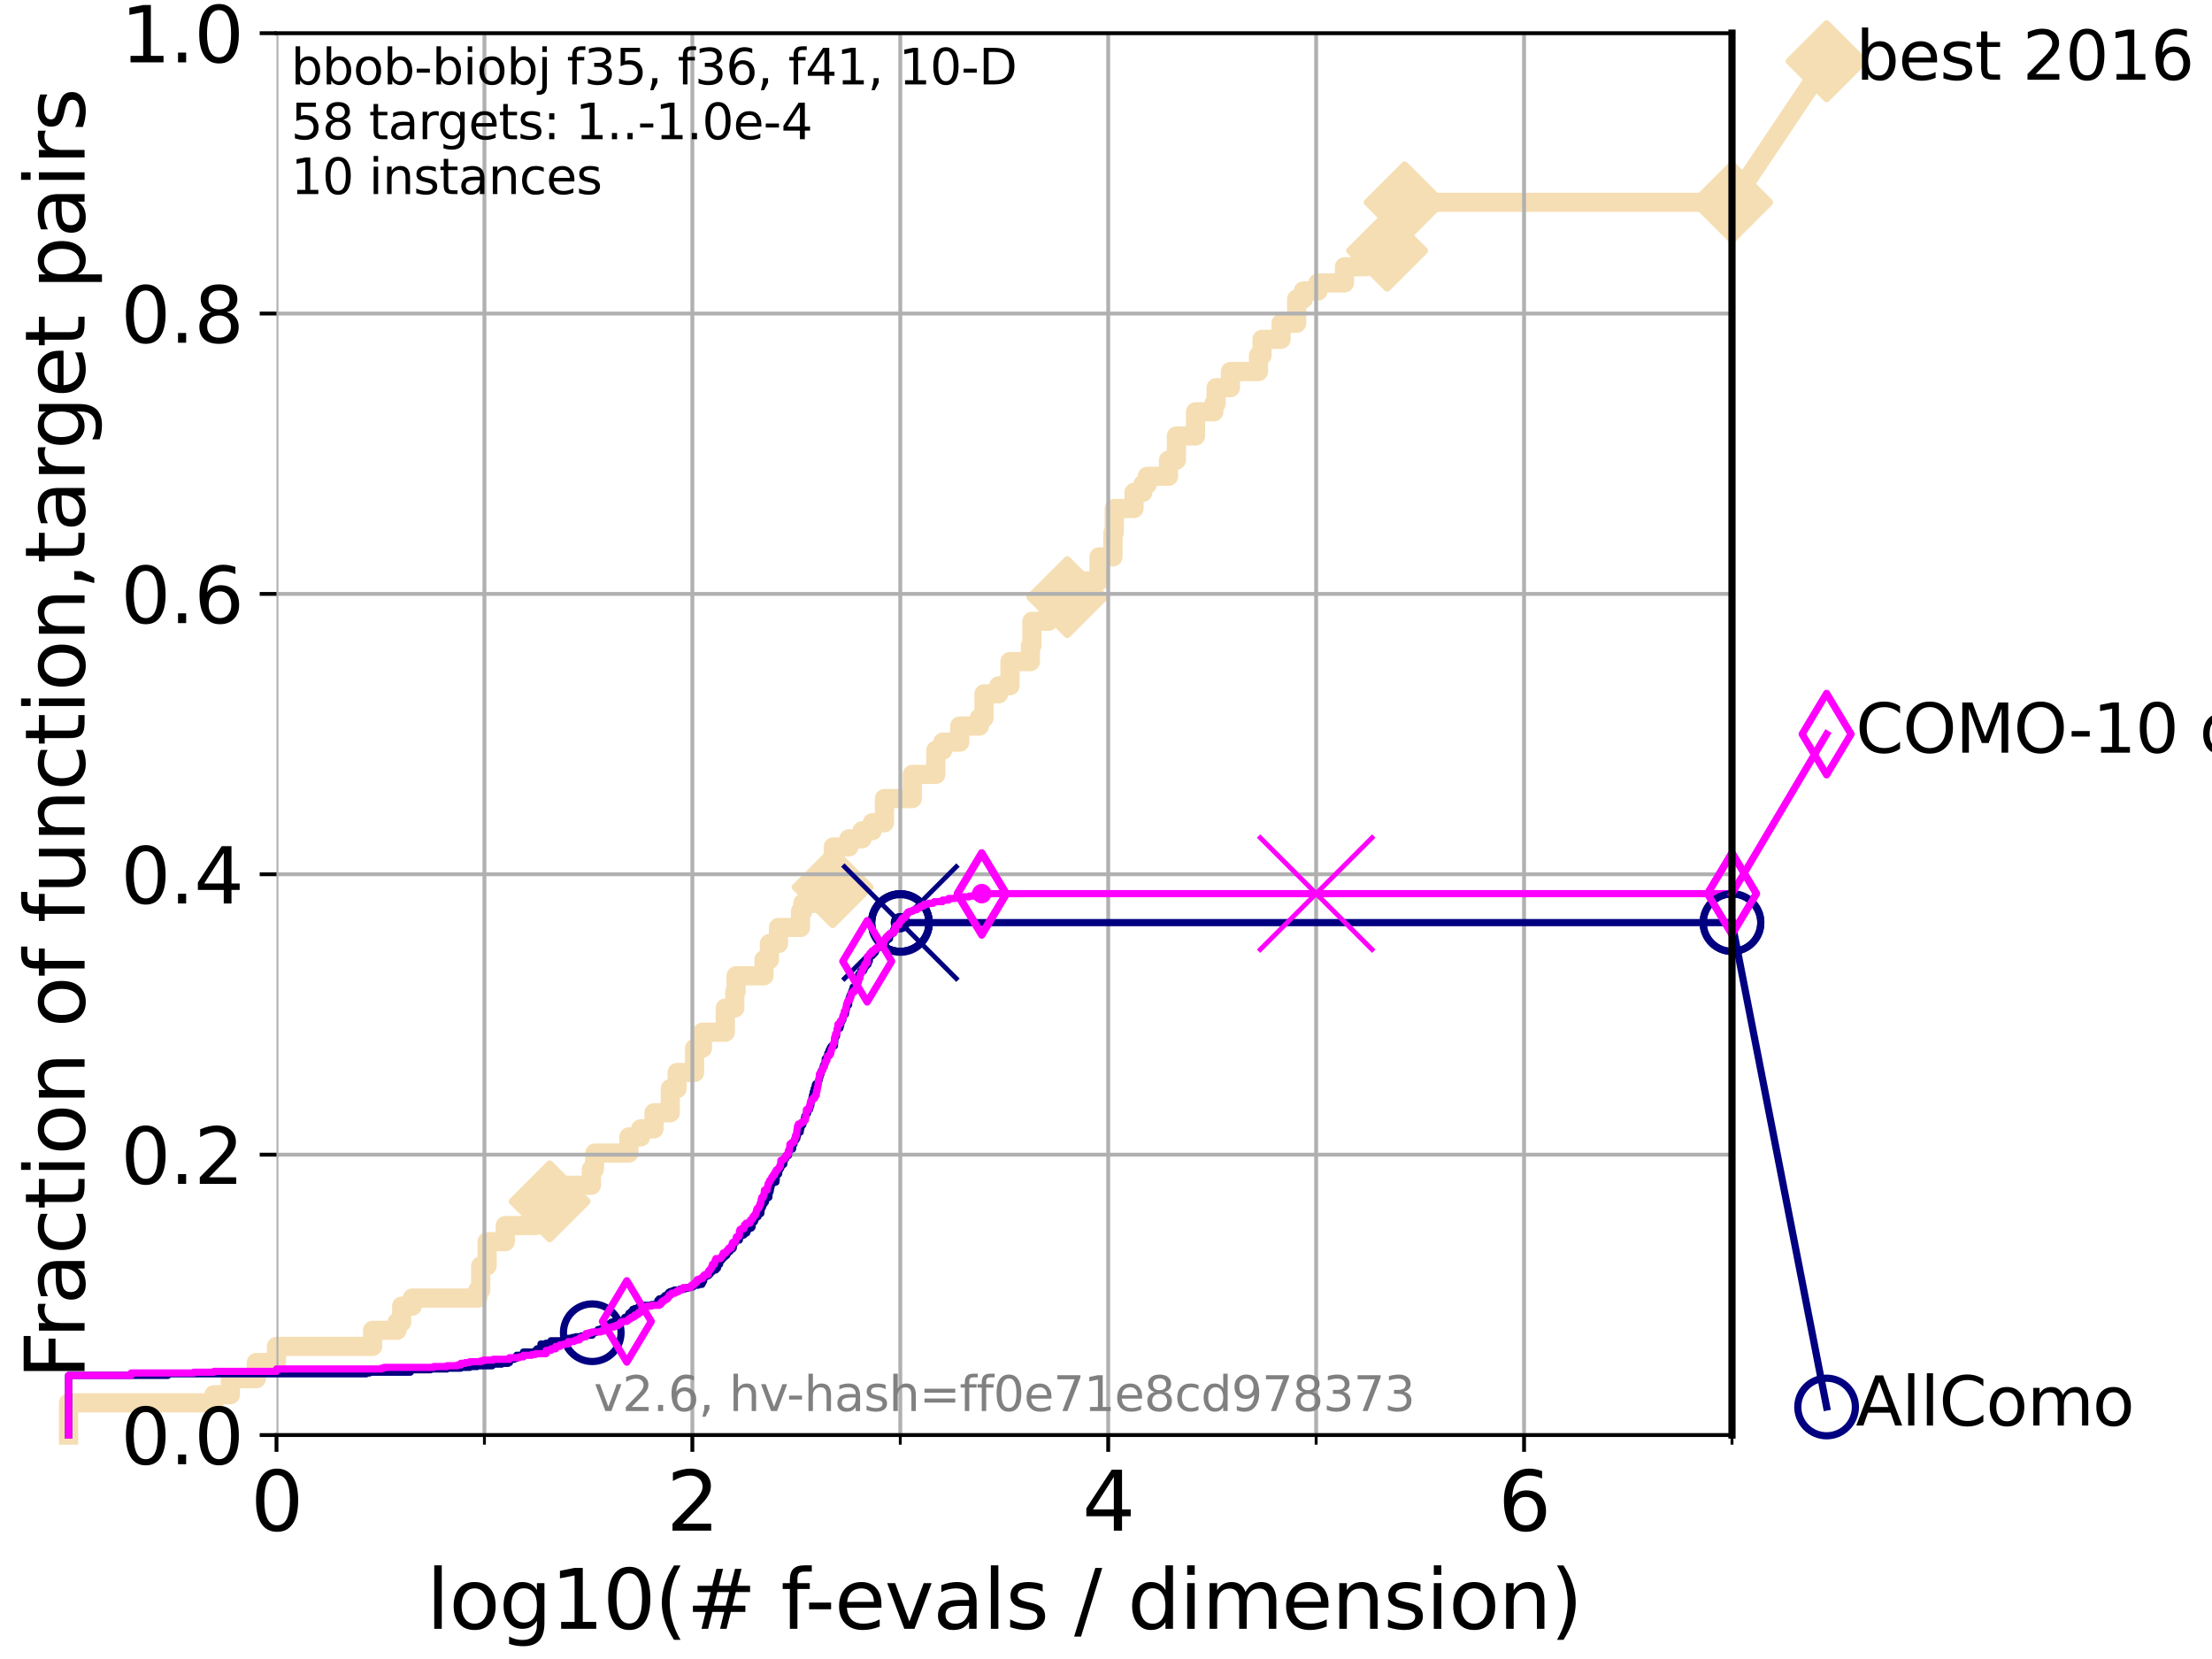 <?xml version="1.0" encoding="utf-8" standalone="no"?>
<!DOCTYPE svg PUBLIC "-//W3C//DTD SVG 1.1//EN"
  "http://www.w3.org/Graphics/SVG/1.1/DTD/svg11.dtd">
<svg xmlns:xlink="http://www.w3.org/1999/xlink" width="460.8pt" height="345.6pt" viewBox="0 0 460.8 345.6" xmlns="http://www.w3.org/2000/svg" version="1.1">
 <defs>
  <style type="text/css">*{stroke-linejoin: round; stroke-linecap: butt}</style>
 </defs>
 <g id="figure_1">
  <g id="patch_1">
   <path d="M 0 345.6 
L 460.8 345.6 
L 460.8 0 
L 0 0 
z
" style="fill: #ffffff"/>
  </g>
  <g id="axes_1">
   <g id="patch_2">
    <path d="M 57.6 298.944 
L 360.806 298.944 
L 360.806 6.912 
L 57.6 6.912 
z
" style="fill: #ffffff"/>
   </g>
   <g id="line2d_1">
    <path d="M 14.285 298.944 
L 14.285 292.231 
L 44.561 292.231 
L 44.561 290.552 
L 47.991 290.552 
L 47.991 287.196 
L 53.402 287.196 
L 53.402 283.839 
L 57.6 283.839 
L 57.6 280.482 
L 77.629 280.482 
L 77.629 277.126 
L 82.713 277.126 
L 82.713 275.447 
L 83.678 275.447 
L 83.678 272.09 
L 85.894 272.09 
L 85.894 270.412 
L 99.55 270.412 
L 99.55 268.734 
L 100.147 268.734 
L 100.147 263.699 
L 101.471 263.699 
L 101.471 258.664 
L 105.263 258.664 
L 105.263 255.307 
L 111.656 255.307 
L 111.656 250.272 
L 114.51 250.272 
L 114.51 246.915 
L 123.203 246.915 
L 123.203 243.559 
L 123.825 243.559 
L 123.936 240.202 
L 131.002 240.202 
L 131.002 236.845 
L 133.457 236.845 
L 133.457 235.167 
L 136.242 235.167 
L 136.242 231.81 
L 139.629 231.81 
L 139.629 226.775 
L 141.062 226.775 
L 141.062 223.418 
L 144.695 223.418 
L 144.695 218.383 
L 146.329 218.383 
L 146.329 215.027 
L 151.09 215.027 
L 151.09 209.992 
L 153.072 209.992 
L 153.072 206.635 
L 153.34 206.635 
L 153.34 203.278 
L 159.148 203.278 
L 159.148 199.922 
L 160.279 199.922 
L 160.279 196.565 
L 162.169 196.565 
L 162.169 193.208 
L 166.758 193.208 
L 166.758 189.852 
L 167.235 189.852 
L 167.235 188.173 
L 170.21 188.173 
L 170.21 184.817 
L 173.458 184.817 
L 173.458 181.46 
L 173.589 181.46 
L 173.589 176.425 
L 176.842 176.425 
L 176.842 174.746 
L 179.577 174.746 
L 179.577 173.068 
L 181.718 173.068 
L 181.718 171.39 
L 184.252 171.39 
L 184.252 166.355 
L 190.052 166.355 
L 190.052 161.32 
L 194.948 161.32 
L 194.948 156.285 
L 196.4 156.285 
L 196.4 154.606 
L 199.924 154.606 
L 199.924 151.25 
L 204.017 151.25 
L 204.017 149.571 
L 204.988 149.571 
L 204.988 144.536 
L 208.064 144.536 
L 208.064 142.858 
L 210.399 142.858 
L 210.399 137.823 
L 214.656 137.823 
L 214.656 134.466 
L 214.968 134.466 
L 214.968 129.431 
L 218.388 129.431 
L 218.388 126.074 
L 222.339 126.074 
L 222.339 124.396 
L 224.852 124.396 
L 224.852 122.718 
L 225.126 122.718 
L 225.126 121.039 
L 228.948 121.039 
L 228.948 116.004 
L 231.852 116.004 
L 231.852 110.969 
L 232.124 110.969 
L 232.124 105.934 
L 236.235 105.934 
L 236.235 102.578 
L 238.077 102.578 
L 238.077 100.899 
L 238.999 100.899 
L 238.999 99.221 
L 243.426 99.221 
L 243.426 95.864 
L 245.059 95.864 
L 245.059 90.829 
L 249.05 90.829 
L 249.05 85.794 
L 252.864 85.794 
L 252.864 84.116 
L 253.336 84.116 
L 253.336 80.759 
L 256.32 80.759 
L 256.32 77.402 
L 262.17 77.402 
L 262.17 74.046 
L 262.901 74.046 
L 262.901 70.689 
L 266.866 70.689 
L 266.866 67.332 
L 270.12 67.332 
L 270.12 62.297 
L 271.502 62.297 
L 271.502 60.619 
L 274.565 60.619 
L 274.565 58.941 
L 280.08 58.941 
L 280.08 55.584 
L 284.453 55.584 
L 284.453 52.227 
L 288.965 52.227 
L 288.965 47.192 
L 292.618 47.192 
L 292.618 42.157 
L 360.806 42.157 
L 360.806 42.157 
" style="fill: none; stroke: #f5deb3; stroke-width: 4; stroke-linecap: square"/>
   </g>
   <g id="line2d_2">
    <defs>
     <path id="m9d4828c0a8" d="M -0 7.778 
L 7.778 0 
L 0 -7.778 
L -7.778 -0 
z
" style="stroke: #f5deb3; stroke-width: 1.5; stroke-linejoin: miter"/>
    </defs>
    <g>
     <use xlink:href="#m9d4828c0a8" x="114.51" y="250.272" style="fill: #f5deb3; stroke: #f5deb3; stroke-width: 1.5; stroke-linejoin: miter"/>
     <use xlink:href="#m9d4828c0a8" x="173.458" y="184.817" style="fill: #f5deb3; stroke: #f5deb3; stroke-width: 1.5; stroke-linejoin: miter"/>
     <use xlink:href="#m9d4828c0a8" x="222.339" y="124.396" style="fill: #f5deb3; stroke: #f5deb3; stroke-width: 1.5; stroke-linejoin: miter"/>
     <use xlink:href="#m9d4828c0a8" x="288.965" y="52.227" style="fill: #f5deb3; stroke: #f5deb3; stroke-width: 1.5; stroke-linejoin: miter"/>
     <use xlink:href="#m9d4828c0a8" x="292.618" y="42.157" style="fill: #f5deb3; stroke: #f5deb3; stroke-width: 1.5; stroke-linejoin: miter"/>
     <use xlink:href="#m9d4828c0a8" x="360.806" y="42.157" style="fill: #f5deb3; stroke: #f5deb3; stroke-width: 1.5; stroke-linejoin: miter"/>
    </g>
   </g>
   <g id="line2d_3">
    <path style="fill: none; stroke: #f5deb3; stroke-width: 4; stroke-linecap: square"/>
    <g/>
   </g>
   <g id="line2d_4">
    <path d="M 360.806 42.157 
L 380.515 12.753 
" style="fill: none; stroke: #f5deb3; stroke-width: 4; stroke-linecap: square"/>
    <g>
     <use xlink:href="#m9d4828c0a8" x="360.806" y="42.157" style="fill: #f5deb3; stroke: #f5deb3; stroke-width: 1.5; stroke-linejoin: miter"/>
     <use xlink:href="#m9d4828c0a8" x="380.515" y="12.753" style="fill: #f5deb3; stroke: #f5deb3; stroke-width: 1.5; stroke-linejoin: miter"/>
    </g>
   </g>
   <g id="matplotlib.axis_1">
    <g id="xtick_1">
     <g id="line2d_5">
      <path d="M 57.6 298.944 
L 57.6 6.912 
" clip-path="url(#p9c81c913ba)" style="fill: none; stroke: #b0b0b0; stroke-width: 0.8; stroke-linecap: square"/>
     </g>
     <g id="line2d_6">
      <defs>
       <path id="mb4dd496134" d="M 0 0 
L 0 3.5 
" style="stroke: #000000; stroke-width: 0.8"/>
      </defs>
      <g>
       <use xlink:href="#mb4dd496134" x="57.6" y="298.944" style="stroke: #000000; stroke-width: 0.8"/>
      </g>
     </g>
     <g id="text_1">
      <!-- 0 -->
      <g transform="translate(52.192 318.861) scale(0.17 -0.17)">
       <defs>
        <path id="DejaVuSans-30" d="M 2034 4250 
Q 1547 4250 1301 3770 
Q 1056 3291 1056 2328 
Q 1056 1369 1301 889 
Q 1547 409 2034 409 
Q 2525 409 2770 889 
Q 3016 1369 3016 2328 
Q 3016 3291 2770 3770 
Q 2525 4250 2034 4250 
z
M 2034 4750 
Q 2819 4750 3233 4129 
Q 3647 3509 3647 2328 
Q 3647 1150 3233 529 
Q 2819 -91 2034 -91 
Q 1250 -91 836 529 
Q 422 1150 422 2328 
Q 422 3509 836 4129 
Q 1250 4750 2034 4750 
z
" transform="scale(0.016)"/>
       </defs>
       <use xlink:href="#DejaVuSans-30"/>
      </g>
     </g>
    </g>
    <g id="xtick_2">
     <g id="line2d_7">
      <path d="M 144.23 298.944 
L 144.23 6.912 
" clip-path="url(#p9c81c913ba)" style="fill: none; stroke: #b0b0b0; stroke-width: 0.8; stroke-linecap: square"/>
     </g>
     <g id="line2d_8">
      <g>
       <use xlink:href="#mb4dd496134" x="144.23" y="298.944" style="stroke: #000000; stroke-width: 0.8"/>
      </g>
     </g>
     <g id="text_2">
      <!-- 2 -->
      <g transform="translate(138.822 318.861) scale(0.17 -0.17)">
       <defs>
        <path id="DejaVuSans-32" d="M 1228 531 
L 3431 531 
L 3431 0 
L 469 0 
L 469 531 
Q 828 903 1448 1529 
Q 2069 2156 2228 2338 
Q 2531 2678 2651 2914 
Q 2772 3150 2772 3378 
Q 2772 3750 2511 3984 
Q 2250 4219 1831 4219 
Q 1534 4219 1204 4116 
Q 875 4013 500 3803 
L 500 4441 
Q 881 4594 1212 4672 
Q 1544 4750 1819 4750 
Q 2544 4750 2975 4387 
Q 3406 4025 3406 3419 
Q 3406 3131 3298 2873 
Q 3191 2616 2906 2266 
Q 2828 2175 2409 1742 
Q 1991 1309 1228 531 
z
" transform="scale(0.016)"/>
       </defs>
       <use xlink:href="#DejaVuSans-32"/>
      </g>
     </g>
    </g>
    <g id="xtick_3">
     <g id="line2d_9">
      <path d="M 230.861 298.944 
L 230.861 6.912 
" clip-path="url(#p9c81c913ba)" style="fill: none; stroke: #b0b0b0; stroke-width: 0.8; stroke-linecap: square"/>
     </g>
     <g id="line2d_10">
      <g>
       <use xlink:href="#mb4dd496134" x="230.861" y="298.944" style="stroke: #000000; stroke-width: 0.8"/>
      </g>
     </g>
     <g id="text_3">
      <!-- 4 -->
      <g transform="translate(225.453 318.861) scale(0.17 -0.17)">
       <defs>
        <path id="DejaVuSans-34" d="M 2419 4116 
L 825 1625 
L 2419 1625 
L 2419 4116 
z
M 2253 4666 
L 3047 4666 
L 3047 1625 
L 3713 1625 
L 3713 1100 
L 3047 1100 
L 3047 0 
L 2419 0 
L 2419 1100 
L 313 1100 
L 313 1709 
L 2253 4666 
z
" transform="scale(0.016)"/>
       </defs>
       <use xlink:href="#DejaVuSans-34"/>
      </g>
     </g>
    </g>
    <g id="xtick_4">
     <g id="line2d_11">
      <path d="M 317.491 298.944 
L 317.491 6.912 
" clip-path="url(#p9c81c913ba)" style="fill: none; stroke: #b0b0b0; stroke-width: 0.8; stroke-linecap: square"/>
     </g>
     <g id="line2d_12">
      <g>
       <use xlink:href="#mb4dd496134" x="317.491" y="298.944" style="stroke: #000000; stroke-width: 0.8"/>
      </g>
     </g>
     <g id="text_4">
      <!-- 6 -->
      <g transform="translate(312.083 318.861) scale(0.17 -0.17)">
       <defs>
        <path id="DejaVuSans-36" d="M 2113 2584 
Q 1688 2584 1439 2293 
Q 1191 2003 1191 1497 
Q 1191 994 1439 701 
Q 1688 409 2113 409 
Q 2538 409 2786 701 
Q 3034 994 3034 1497 
Q 3034 2003 2786 2293 
Q 2538 2584 2113 2584 
z
M 3366 4563 
L 3366 3988 
Q 3128 4100 2886 4159 
Q 2644 4219 2406 4219 
Q 1781 4219 1451 3797 
Q 1122 3375 1075 2522 
Q 1259 2794 1537 2939 
Q 1816 3084 2150 3084 
Q 2853 3084 3261 2657 
Q 3669 2231 3669 1497 
Q 3669 778 3244 343 
Q 2819 -91 2113 -91 
Q 1303 -91 875 529 
Q 447 1150 447 2328 
Q 447 3434 972 4092 
Q 1497 4750 2381 4750 
Q 2619 4750 2861 4703 
Q 3103 4656 3366 4563 
z
" transform="scale(0.016)"/>
       </defs>
       <use xlink:href="#DejaVuSans-36"/>
      </g>
     </g>
    </g>
    <g id="xtick_5">
     <g id="line2d_13">
      <path d="M 100.915 298.944 
L 100.915 6.912 
" clip-path="url(#p9c81c913ba)" style="fill: none; stroke: #b0b0b0; stroke-width: 0.8; stroke-linecap: square"/>
     </g>
     <g id="line2d_14">
      <defs>
       <path id="me7f39249f6" d="M 0 0 
L 0 2 
" style="stroke: #000000; stroke-width: 0.6"/>
      </defs>
      <g>
       <use xlink:href="#me7f39249f6" x="100.915" y="298.944" style="stroke: #000000; stroke-width: 0.6"/>
      </g>
     </g>
    </g>
    <g id="xtick_6">
     <g id="line2d_15">
      <path d="M 187.546 298.944 
L 187.546 6.912 
" clip-path="url(#p9c81c913ba)" style="fill: none; stroke: #b0b0b0; stroke-width: 0.8; stroke-linecap: square"/>
     </g>
     <g id="line2d_16">
      <g>
       <use xlink:href="#me7f39249f6" x="187.546" y="298.944" style="stroke: #000000; stroke-width: 0.6"/>
      </g>
     </g>
    </g>
    <g id="xtick_7">
     <g id="line2d_17">
      <path d="M 274.176 298.944 
L 274.176 6.912 
" clip-path="url(#p9c81c913ba)" style="fill: none; stroke: #b0b0b0; stroke-width: 0.8; stroke-linecap: square"/>
     </g>
     <g id="line2d_18">
      <g>
       <use xlink:href="#me7f39249f6" x="274.176" y="298.944" style="stroke: #000000; stroke-width: 0.6"/>
      </g>
     </g>
    </g>
    <g id="xtick_8">
     <g id="line2d_19">
      <path d="M 360.806 298.944 
L 360.806 6.912 
" clip-path="url(#p9c81c913ba)" style="fill: none; stroke: #b0b0b0; stroke-width: 0.8; stroke-linecap: square"/>
     </g>
     <g id="line2d_20">
      <g>
       <use xlink:href="#me7f39249f6" x="360.806" y="298.944" style="stroke: #000000; stroke-width: 0.6"/>
      </g>
     </g>
    </g>
    <g id="text_5">
     <!-- log10(# f-evals / dimension) -->
     <g transform="translate(88.823 339.314) scale(0.17 -0.17)">
      <defs>
       <path id="DejaVuSans-6c" d="M 603 4863 
L 1178 4863 
L 1178 0 
L 603 0 
L 603 4863 
z
" transform="scale(0.016)"/>
       <path id="DejaVuSans-6f" d="M 1959 3097 
Q 1497 3097 1228 2736 
Q 959 2375 959 1747 
Q 959 1119 1226 758 
Q 1494 397 1959 397 
Q 2419 397 2687 759 
Q 2956 1122 2956 1747 
Q 2956 2369 2687 2733 
Q 2419 3097 1959 3097 
z
M 1959 3584 
Q 2709 3584 3137 3096 
Q 3566 2609 3566 1747 
Q 3566 888 3137 398 
Q 2709 -91 1959 -91 
Q 1206 -91 779 398 
Q 353 888 353 1747 
Q 353 2609 779 3096 
Q 1206 3584 1959 3584 
z
" transform="scale(0.016)"/>
       <path id="DejaVuSans-67" d="M 2906 1791 
Q 2906 2416 2648 2759 
Q 2391 3103 1925 3103 
Q 1463 3103 1205 2759 
Q 947 2416 947 1791 
Q 947 1169 1205 825 
Q 1463 481 1925 481 
Q 2391 481 2648 825 
Q 2906 1169 2906 1791 
z
M 3481 434 
Q 3481 -459 3084 -895 
Q 2688 -1331 1869 -1331 
Q 1566 -1331 1297 -1286 
Q 1028 -1241 775 -1147 
L 775 -588 
Q 1028 -725 1275 -790 
Q 1522 -856 1778 -856 
Q 2344 -856 2625 -561 
Q 2906 -266 2906 331 
L 2906 616 
Q 2728 306 2450 153 
Q 2172 0 1784 0 
Q 1141 0 747 490 
Q 353 981 353 1791 
Q 353 2603 747 3093 
Q 1141 3584 1784 3584 
Q 2172 3584 2450 3431 
Q 2728 3278 2906 2969 
L 2906 3500 
L 3481 3500 
L 3481 434 
z
" transform="scale(0.016)"/>
       <path id="DejaVuSans-31" d="M 794 531 
L 1825 531 
L 1825 4091 
L 703 3866 
L 703 4441 
L 1819 4666 
L 2450 4666 
L 2450 531 
L 3481 531 
L 3481 0 
L 794 0 
L 794 531 
z
" transform="scale(0.016)"/>
       <path id="DejaVuSans-28" d="M 1984 4856 
Q 1566 4138 1362 3434 
Q 1159 2731 1159 2009 
Q 1159 1288 1364 580 
Q 1569 -128 1984 -844 
L 1484 -844 
Q 1016 -109 783 600 
Q 550 1309 550 2009 
Q 550 2706 781 3412 
Q 1013 4119 1484 4856 
L 1984 4856 
z
" transform="scale(0.016)"/>
       <path id="DejaVuSans-23" d="M 3272 2816 
L 2363 2816 
L 2100 1772 
L 3016 1772 
L 3272 2816 
z
M 2803 4594 
L 2478 3297 
L 3391 3297 
L 3719 4594 
L 4219 4594 
L 3897 3297 
L 4872 3297 
L 4872 2816 
L 3775 2816 
L 3519 1772 
L 4513 1772 
L 4513 1294 
L 3397 1294 
L 3072 0 
L 2572 0 
L 2894 1294 
L 1978 1294 
L 1656 0 
L 1153 0 
L 1478 1294 
L 494 1294 
L 494 1772 
L 1594 1772 
L 1856 2816 
L 850 2816 
L 850 3297 
L 1978 3297 
L 2297 4594 
L 2803 4594 
z
" transform="scale(0.016)"/>
       <path id="DejaVuSans-20" transform="scale(0.016)"/>
       <path id="DejaVuSans-66" d="M 2375 4863 
L 2375 4384 
L 1825 4384 
Q 1516 4384 1395 4259 
Q 1275 4134 1275 3809 
L 1275 3500 
L 2222 3500 
L 2222 3053 
L 1275 3053 
L 1275 0 
L 697 0 
L 697 3053 
L 147 3053 
L 147 3500 
L 697 3500 
L 697 3744 
Q 697 4328 969 4595 
Q 1241 4863 1831 4863 
L 2375 4863 
z
" transform="scale(0.016)"/>
       <path id="DejaVuSans-2d" d="M 313 2009 
L 1997 2009 
L 1997 1497 
L 313 1497 
L 313 2009 
z
" transform="scale(0.016)"/>
       <path id="DejaVuSans-65" d="M 3597 1894 
L 3597 1613 
L 953 1613 
Q 991 1019 1311 708 
Q 1631 397 2203 397 
Q 2534 397 2845 478 
Q 3156 559 3463 722 
L 3463 178 
Q 3153 47 2828 -22 
Q 2503 -91 2169 -91 
Q 1331 -91 842 396 
Q 353 884 353 1716 
Q 353 2575 817 3079 
Q 1281 3584 2069 3584 
Q 2775 3584 3186 3129 
Q 3597 2675 3597 1894 
z
M 3022 2063 
Q 3016 2534 2758 2815 
Q 2500 3097 2075 3097 
Q 1594 3097 1305 2825 
Q 1016 2553 972 2059 
L 3022 2063 
z
" transform="scale(0.016)"/>
       <path id="DejaVuSans-76" d="M 191 3500 
L 800 3500 
L 1894 563 
L 2988 3500 
L 3597 3500 
L 2284 0 
L 1503 0 
L 191 3500 
z
" transform="scale(0.016)"/>
       <path id="DejaVuSans-61" d="M 2194 1759 
Q 1497 1759 1228 1600 
Q 959 1441 959 1056 
Q 959 750 1161 570 
Q 1363 391 1709 391 
Q 2188 391 2477 730 
Q 2766 1069 2766 1631 
L 2766 1759 
L 2194 1759 
z
M 3341 1997 
L 3341 0 
L 2766 0 
L 2766 531 
Q 2569 213 2275 61 
Q 1981 -91 1556 -91 
Q 1019 -91 701 211 
Q 384 513 384 1019 
Q 384 1609 779 1909 
Q 1175 2209 1959 2209 
L 2766 2209 
L 2766 2266 
Q 2766 2663 2505 2880 
Q 2244 3097 1772 3097 
Q 1472 3097 1187 3025 
Q 903 2953 641 2809 
L 641 3341 
Q 956 3463 1253 3523 
Q 1550 3584 1831 3584 
Q 2591 3584 2966 3190 
Q 3341 2797 3341 1997 
z
" transform="scale(0.016)"/>
       <path id="DejaVuSans-73" d="M 2834 3397 
L 2834 2853 
Q 2591 2978 2328 3040 
Q 2066 3103 1784 3103 
Q 1356 3103 1142 2972 
Q 928 2841 928 2578 
Q 928 2378 1081 2264 
Q 1234 2150 1697 2047 
L 1894 2003 
Q 2506 1872 2764 1633 
Q 3022 1394 3022 966 
Q 3022 478 2636 193 
Q 2250 -91 1575 -91 
Q 1294 -91 989 -36 
Q 684 19 347 128 
L 347 722 
Q 666 556 975 473 
Q 1284 391 1588 391 
Q 1994 391 2212 530 
Q 2431 669 2431 922 
Q 2431 1156 2273 1281 
Q 2116 1406 1581 1522 
L 1381 1569 
Q 847 1681 609 1914 
Q 372 2147 372 2553 
Q 372 3047 722 3315 
Q 1072 3584 1716 3584 
Q 2034 3584 2315 3537 
Q 2597 3491 2834 3397 
z
" transform="scale(0.016)"/>
       <path id="DejaVuSans-2f" d="M 1625 4666 
L 2156 4666 
L 531 -594 
L 0 -594 
L 1625 4666 
z
" transform="scale(0.016)"/>
       <path id="DejaVuSans-64" d="M 2906 2969 
L 2906 4863 
L 3481 4863 
L 3481 0 
L 2906 0 
L 2906 525 
Q 2725 213 2448 61 
Q 2172 -91 1784 -91 
Q 1150 -91 751 415 
Q 353 922 353 1747 
Q 353 2572 751 3078 
Q 1150 3584 1784 3584 
Q 2172 3584 2448 3432 
Q 2725 3281 2906 2969 
z
M 947 1747 
Q 947 1113 1208 752 
Q 1469 391 1925 391 
Q 2381 391 2643 752 
Q 2906 1113 2906 1747 
Q 2906 2381 2643 2742 
Q 2381 3103 1925 3103 
Q 1469 3103 1208 2742 
Q 947 2381 947 1747 
z
" transform="scale(0.016)"/>
       <path id="DejaVuSans-69" d="M 603 3500 
L 1178 3500 
L 1178 0 
L 603 0 
L 603 3500 
z
M 603 4863 
L 1178 4863 
L 1178 4134 
L 603 4134 
L 603 4863 
z
" transform="scale(0.016)"/>
       <path id="DejaVuSans-6d" d="M 3328 2828 
Q 3544 3216 3844 3400 
Q 4144 3584 4550 3584 
Q 5097 3584 5394 3201 
Q 5691 2819 5691 2113 
L 5691 0 
L 5113 0 
L 5113 2094 
Q 5113 2597 4934 2840 
Q 4756 3084 4391 3084 
Q 3944 3084 3684 2787 
Q 3425 2491 3425 1978 
L 3425 0 
L 2847 0 
L 2847 2094 
Q 2847 2600 2669 2842 
Q 2491 3084 2119 3084 
Q 1678 3084 1418 2786 
Q 1159 2488 1159 1978 
L 1159 0 
L 581 0 
L 581 3500 
L 1159 3500 
L 1159 2956 
Q 1356 3278 1631 3431 
Q 1906 3584 2284 3584 
Q 2666 3584 2933 3390 
Q 3200 3197 3328 2828 
z
" transform="scale(0.016)"/>
       <path id="DejaVuSans-6e" d="M 3513 2113 
L 3513 0 
L 2938 0 
L 2938 2094 
Q 2938 2591 2744 2837 
Q 2550 3084 2163 3084 
Q 1697 3084 1428 2787 
Q 1159 2491 1159 1978 
L 1159 0 
L 581 0 
L 581 3500 
L 1159 3500 
L 1159 2956 
Q 1366 3272 1645 3428 
Q 1925 3584 2291 3584 
Q 2894 3584 3203 3211 
Q 3513 2838 3513 2113 
z
" transform="scale(0.016)"/>
       <path id="DejaVuSans-29" d="M 513 4856 
L 1013 4856 
Q 1481 4119 1714 3412 
Q 1947 2706 1947 2009 
Q 1947 1309 1714 600 
Q 1481 -109 1013 -844 
L 513 -844 
Q 928 -128 1133 580 
Q 1338 1288 1338 2009 
Q 1338 2731 1133 3434 
Q 928 4138 513 4856 
z
" transform="scale(0.016)"/>
      </defs>
      <use xlink:href="#DejaVuSans-6c"/>
      <use xlink:href="#DejaVuSans-6f" x="27.783"/>
      <use xlink:href="#DejaVuSans-67" x="88.965"/>
      <use xlink:href="#DejaVuSans-31" x="152.441"/>
      <use xlink:href="#DejaVuSans-30" x="216.064"/>
      <use xlink:href="#DejaVuSans-28" x="279.688"/>
      <use xlink:href="#DejaVuSans-23" x="318.701"/>
      <use xlink:href="#DejaVuSans-20" x="402.49"/>
      <use xlink:href="#DejaVuSans-66" x="434.277"/>
      <use xlink:href="#DejaVuSans-2d" x="463.982"/>
      <use xlink:href="#DejaVuSans-65" x="500.066"/>
      <use xlink:href="#DejaVuSans-76" x="561.59"/>
      <use xlink:href="#DejaVuSans-61" x="620.77"/>
      <use xlink:href="#DejaVuSans-6c" x="682.049"/>
      <use xlink:href="#DejaVuSans-73" x="709.832"/>
      <use xlink:href="#DejaVuSans-20" x="761.932"/>
      <use xlink:href="#DejaVuSans-2f" x="793.719"/>
      <use xlink:href="#DejaVuSans-20" x="827.41"/>
      <use xlink:href="#DejaVuSans-64" x="859.197"/>
      <use xlink:href="#DejaVuSans-69" x="922.674"/>
      <use xlink:href="#DejaVuSans-6d" x="950.457"/>
      <use xlink:href="#DejaVuSans-65" x="1047.869"/>
      <use xlink:href="#DejaVuSans-6e" x="1109.393"/>
      <use xlink:href="#DejaVuSans-73" x="1172.771"/>
      <use xlink:href="#DejaVuSans-69" x="1224.871"/>
      <use xlink:href="#DejaVuSans-6f" x="1252.654"/>
      <use xlink:href="#DejaVuSans-6e" x="1313.836"/>
      <use xlink:href="#DejaVuSans-29" x="1377.215"/>
     </g>
    </g>
   </g>
   <g id="matplotlib.axis_2">
    <g id="ytick_1">
     <g id="line2d_21">
      <path d="M 57.6 298.944 
L 360.806 298.944 
" clip-path="url(#p9c81c913ba)" style="fill: none; stroke: #b0b0b0; stroke-width: 0.8; stroke-linecap: square"/>
     </g>
     <g id="line2d_22">
      <defs>
       <path id="maf6f2030a2" d="M 0 0 
L -3.5 0 
" style="stroke: #000000; stroke-width: 0.8"/>
      </defs>
      <g>
       <use xlink:href="#maf6f2030a2" x="57.6" y="298.944" style="stroke: #000000; stroke-width: 0.8"/>
      </g>
     </g>
     <g id="text_6">
      <!-- 0.0 -->
      <g transform="translate(25.155 305.023) scale(0.16 -0.16)">
       <defs>
        <path id="DejaVuSans-2e" d="M 684 794 
L 1344 794 
L 1344 0 
L 684 0 
L 684 794 
z
" transform="scale(0.016)"/>
       </defs>
       <use xlink:href="#DejaVuSans-30"/>
       <use xlink:href="#DejaVuSans-2e" x="63.623"/>
       <use xlink:href="#DejaVuSans-30" x="95.41"/>
      </g>
     </g>
    </g>
    <g id="ytick_2">
     <g id="line2d_23">
      <path d="M 57.6 240.538 
L 360.806 240.538 
" clip-path="url(#p9c81c913ba)" style="fill: none; stroke: #b0b0b0; stroke-width: 0.8; stroke-linecap: square"/>
     </g>
     <g id="line2d_24">
      <g>
       <use xlink:href="#maf6f2030a2" x="57.6" y="240.538" style="stroke: #000000; stroke-width: 0.8"/>
      </g>
     </g>
     <g id="text_7">
      <!-- 0.2 -->
      <g transform="translate(25.155 246.616) scale(0.16 -0.16)">
       <use xlink:href="#DejaVuSans-30"/>
       <use xlink:href="#DejaVuSans-2e" x="63.623"/>
       <use xlink:href="#DejaVuSans-32" x="95.41"/>
      </g>
     </g>
    </g>
    <g id="ytick_3">
     <g id="line2d_25">
      <path d="M 57.6 182.131 
L 360.806 182.131 
" clip-path="url(#p9c81c913ba)" style="fill: none; stroke: #b0b0b0; stroke-width: 0.8; stroke-linecap: square"/>
     </g>
     <g id="line2d_26">
      <g>
       <use xlink:href="#maf6f2030a2" x="57.6" y="182.131" style="stroke: #000000; stroke-width: 0.8"/>
      </g>
     </g>
     <g id="text_8">
      <!-- 0.4 -->
      <g transform="translate(25.155 188.21) scale(0.16 -0.16)">
       <use xlink:href="#DejaVuSans-30"/>
       <use xlink:href="#DejaVuSans-2e" x="63.623"/>
       <use xlink:href="#DejaVuSans-34" x="95.41"/>
      </g>
     </g>
    </g>
    <g id="ytick_4">
     <g id="line2d_27">
      <path d="M 57.6 123.725 
L 360.806 123.725 
" clip-path="url(#p9c81c913ba)" style="fill: none; stroke: #b0b0b0; stroke-width: 0.8; stroke-linecap: square"/>
     </g>
     <g id="line2d_28">
      <g>
       <use xlink:href="#maf6f2030a2" x="57.6" y="123.725" style="stroke: #000000; stroke-width: 0.8"/>
      </g>
     </g>
     <g id="text_9">
      <!-- 0.6 -->
      <g transform="translate(25.155 129.804) scale(0.16 -0.16)">
       <use xlink:href="#DejaVuSans-30"/>
       <use xlink:href="#DejaVuSans-2e" x="63.623"/>
       <use xlink:href="#DejaVuSans-36" x="95.41"/>
      </g>
     </g>
    </g>
    <g id="ytick_5">
     <g id="line2d_29">
      <path d="M 57.6 65.318 
L 360.806 65.318 
" clip-path="url(#p9c81c913ba)" style="fill: none; stroke: #b0b0b0; stroke-width: 0.8; stroke-linecap: square"/>
     </g>
     <g id="line2d_30">
      <g>
       <use xlink:href="#maf6f2030a2" x="57.6" y="65.318" style="stroke: #000000; stroke-width: 0.8"/>
      </g>
     </g>
     <g id="text_10">
      <!-- 0.8 -->
      <g transform="translate(25.155 71.397) scale(0.16 -0.16)">
       <defs>
        <path id="DejaVuSans-38" d="M 2034 2216 
Q 1584 2216 1326 1975 
Q 1069 1734 1069 1313 
Q 1069 891 1326 650 
Q 1584 409 2034 409 
Q 2484 409 2743 651 
Q 3003 894 3003 1313 
Q 3003 1734 2745 1975 
Q 2488 2216 2034 2216 
z
M 1403 2484 
Q 997 2584 770 2862 
Q 544 3141 544 3541 
Q 544 4100 942 4425 
Q 1341 4750 2034 4750 
Q 2731 4750 3128 4425 
Q 3525 4100 3525 3541 
Q 3525 3141 3298 2862 
Q 3072 2584 2669 2484 
Q 3125 2378 3379 2068 
Q 3634 1759 3634 1313 
Q 3634 634 3220 271 
Q 2806 -91 2034 -91 
Q 1263 -91 848 271 
Q 434 634 434 1313 
Q 434 1759 690 2068 
Q 947 2378 1403 2484 
z
M 1172 3481 
Q 1172 3119 1398 2916 
Q 1625 2713 2034 2713 
Q 2441 2713 2670 2916 
Q 2900 3119 2900 3481 
Q 2900 3844 2670 4047 
Q 2441 4250 2034 4250 
Q 1625 4250 1398 4047 
Q 1172 3844 1172 3481 
z
" transform="scale(0.016)"/>
       </defs>
       <use xlink:href="#DejaVuSans-30"/>
       <use xlink:href="#DejaVuSans-2e" x="63.623"/>
       <use xlink:href="#DejaVuSans-38" x="95.41"/>
      </g>
     </g>
    </g>
    <g id="ytick_6">
     <g id="line2d_31">
      <path d="M 57.6 6.912 
L 360.806 6.912 
" clip-path="url(#p9c81c913ba)" style="fill: none; stroke: #b0b0b0; stroke-width: 0.8; stroke-linecap: square"/>
     </g>
     <g id="line2d_32">
      <g>
       <use xlink:href="#maf6f2030a2" x="57.6" y="6.912" style="stroke: #000000; stroke-width: 0.8"/>
      </g>
     </g>
     <g id="text_11">
      <!-- 1.0 -->
      <g transform="translate(25.155 12.991) scale(0.16 -0.16)">
       <use xlink:href="#DejaVuSans-31"/>
       <use xlink:href="#DejaVuSans-2e" x="63.623"/>
       <use xlink:href="#DejaVuSans-30" x="95.41"/>
      </g>
     </g>
    </g>
    <g id="text_12">
     <!-- Fraction of function,target pairs -->
     <g transform="translate(17.62 287.313) rotate(-90) scale(0.17 -0.17)">
      <defs>
       <path id="DejaVuSans-46" d="M 628 4666 
L 3309 4666 
L 3309 4134 
L 1259 4134 
L 1259 2759 
L 3109 2759 
L 3109 2228 
L 1259 2228 
L 1259 0 
L 628 0 
L 628 4666 
z
" transform="scale(0.016)"/>
       <path id="DejaVuSans-72" d="M 2631 2963 
Q 2534 3019 2420 3045 
Q 2306 3072 2169 3072 
Q 1681 3072 1420 2755 
Q 1159 2438 1159 1844 
L 1159 0 
L 581 0 
L 581 3500 
L 1159 3500 
L 1159 2956 
Q 1341 3275 1631 3429 
Q 1922 3584 2338 3584 
Q 2397 3584 2469 3576 
Q 2541 3569 2628 3553 
L 2631 2963 
z
" transform="scale(0.016)"/>
       <path id="DejaVuSans-63" d="M 3122 3366 
L 3122 2828 
Q 2878 2963 2633 3030 
Q 2388 3097 2138 3097 
Q 1578 3097 1268 2742 
Q 959 2388 959 1747 
Q 959 1106 1268 751 
Q 1578 397 2138 397 
Q 2388 397 2633 464 
Q 2878 531 3122 666 
L 3122 134 
Q 2881 22 2623 -34 
Q 2366 -91 2075 -91 
Q 1284 -91 818 406 
Q 353 903 353 1747 
Q 353 2603 823 3093 
Q 1294 3584 2113 3584 
Q 2378 3584 2631 3529 
Q 2884 3475 3122 3366 
z
" transform="scale(0.016)"/>
       <path id="DejaVuSans-74" d="M 1172 4494 
L 1172 3500 
L 2356 3500 
L 2356 3053 
L 1172 3053 
L 1172 1153 
Q 1172 725 1289 603 
Q 1406 481 1766 481 
L 2356 481 
L 2356 0 
L 1766 0 
Q 1100 0 847 248 
Q 594 497 594 1153 
L 594 3053 
L 172 3053 
L 172 3500 
L 594 3500 
L 594 4494 
L 1172 4494 
z
" transform="scale(0.016)"/>
       <path id="DejaVuSans-75" d="M 544 1381 
L 544 3500 
L 1119 3500 
L 1119 1403 
Q 1119 906 1312 657 
Q 1506 409 1894 409 
Q 2359 409 2629 706 
Q 2900 1003 2900 1516 
L 2900 3500 
L 3475 3500 
L 3475 0 
L 2900 0 
L 2900 538 
Q 2691 219 2414 64 
Q 2138 -91 1772 -91 
Q 1169 -91 856 284 
Q 544 659 544 1381 
z
M 1991 3584 
L 1991 3584 
z
" transform="scale(0.016)"/>
       <path id="DejaVuSans-2c" d="M 750 794 
L 1409 794 
L 1409 256 
L 897 -744 
L 494 -744 
L 750 256 
L 750 794 
z
" transform="scale(0.016)"/>
       <path id="DejaVuSans-70" d="M 1159 525 
L 1159 -1331 
L 581 -1331 
L 581 3500 
L 1159 3500 
L 1159 2969 
Q 1341 3281 1617 3432 
Q 1894 3584 2278 3584 
Q 2916 3584 3314 3078 
Q 3713 2572 3713 1747 
Q 3713 922 3314 415 
Q 2916 -91 2278 -91 
Q 1894 -91 1617 61 
Q 1341 213 1159 525 
z
M 3116 1747 
Q 3116 2381 2855 2742 
Q 2594 3103 2138 3103 
Q 1681 3103 1420 2742 
Q 1159 2381 1159 1747 
Q 1159 1113 1420 752 
Q 1681 391 2138 391 
Q 2594 391 2855 752 
Q 3116 1113 3116 1747 
z
" transform="scale(0.016)"/>
      </defs>
      <use xlink:href="#DejaVuSans-46"/>
      <use xlink:href="#DejaVuSans-72" x="50.27"/>
      <use xlink:href="#DejaVuSans-61" x="91.383"/>
      <use xlink:href="#DejaVuSans-63" x="152.662"/>
      <use xlink:href="#DejaVuSans-74" x="207.643"/>
      <use xlink:href="#DejaVuSans-69" x="246.852"/>
      <use xlink:href="#DejaVuSans-6f" x="274.635"/>
      <use xlink:href="#DejaVuSans-6e" x="335.816"/>
      <use xlink:href="#DejaVuSans-20" x="399.195"/>
      <use xlink:href="#DejaVuSans-6f" x="430.982"/>
      <use xlink:href="#DejaVuSans-66" x="492.164"/>
      <use xlink:href="#DejaVuSans-20" x="527.369"/>
      <use xlink:href="#DejaVuSans-66" x="559.156"/>
      <use xlink:href="#DejaVuSans-75" x="594.361"/>
      <use xlink:href="#DejaVuSans-6e" x="657.74"/>
      <use xlink:href="#DejaVuSans-63" x="721.119"/>
      <use xlink:href="#DejaVuSans-74" x="776.1"/>
      <use xlink:href="#DejaVuSans-69" x="815.309"/>
      <use xlink:href="#DejaVuSans-6f" x="843.092"/>
      <use xlink:href="#DejaVuSans-6e" x="904.273"/>
      <use xlink:href="#DejaVuSans-2c" x="967.652"/>
      <use xlink:href="#DejaVuSans-74" x="999.439"/>
      <use xlink:href="#DejaVuSans-61" x="1038.648"/>
      <use xlink:href="#DejaVuSans-72" x="1099.928"/>
      <use xlink:href="#DejaVuSans-67" x="1139.291"/>
      <use xlink:href="#DejaVuSans-65" x="1202.768"/>
      <use xlink:href="#DejaVuSans-74" x="1264.291"/>
      <use xlink:href="#DejaVuSans-20" x="1303.5"/>
      <use xlink:href="#DejaVuSans-70" x="1335.287"/>
      <use xlink:href="#DejaVuSans-61" x="1398.764"/>
      <use xlink:href="#DejaVuSans-69" x="1460.043"/>
      <use xlink:href="#DejaVuSans-72" x="1487.826"/>
      <use xlink:href="#DejaVuSans-73" x="1528.939"/>
     </g>
    </g>
   </g>
   <g id="line2d_33">
    <defs>
     <path id="mecfa3dc1e1" d="M 0 1.5 
C 0.398 1.5 0.779 1.342 1.061 1.061 
C 1.342 0.779 1.5 0.398 1.5 0 
C 1.5 -0.398 1.342 -0.779 1.061 -1.061 
C 0.779 -1.342 0.398 -1.5 0 -1.5 
C -0.398 -1.5 -0.779 -1.342 -1.061 -1.061 
C -1.342 -0.779 -1.5 -0.398 -1.5 0 
C -1.5 0.398 -1.342 0.779 -1.061 1.061 
C -0.779 1.342 -0.398 1.5 0 1.5 
z
" style="stroke: #f5deb3"/>
    </defs>
    <g>
     <use xlink:href="#mecfa3dc1e1" x="292.618" y="42.157" style="fill: #f5deb3; stroke: #f5deb3"/>
     <use xlink:href="#mecfa3dc1e1" x="292.618" y="42.157" style="fill: #f5deb3; stroke: #f5deb3"/>
    </g>
   </g>
   <g id="line2d_34">
    <defs>
     <path id="m2c3090ba17" d="M 0 1.5 
C 0.398 1.5 0.779 1.342 1.061 1.061 
C 1.342 0.779 1.5 0.398 1.5 0 
C 1.5 -0.398 1.342 -0.779 1.061 -1.061 
C 0.779 -1.342 0.398 -1.5 0 -1.5 
C -0.398 -1.5 -0.779 -1.342 -1.061 -1.061 
C -1.342 -0.779 -1.5 -0.398 -1.5 0 
C -1.5 0.398 -1.342 0.779 -1.061 1.061 
C -0.779 1.342 -0.398 1.5 0 1.5 
z
" style="stroke: #000080"/>
    </defs>
    <g>
     <use xlink:href="#m2c3090ba17" x="187.561" y="192.201" style="fill: #000080; stroke: #000080"/>
     <use xlink:href="#m2c3090ba17" x="187.561" y="192.201" style="fill: #000080; stroke: #000080"/>
    </g>
   </g>
   <g id="line2d_35">
    <path d="M 14.285 298.944 
L 14.285 286.524 
L 34.951 286.524 
L 34.951 286.189 
L 76.285 286.189 
L 76.285 286.021 
L 76.969 286.021 
L 76.969 285.853 
L 85.471 285.853 
L 85.471 285.349 
L 89.669 285.349 
L 89.669 285.182 
L 93.099 285.182 
L 93.099 285.014 
L 95.999 285.014 
L 95.999 284.846 
L 97.858 284.846 
L 97.858 284.678 
L 99.347 284.678 
L 99.347 284.51 
L 102.536 284.51 
L 102.536 284.175 
L 104.501 284.175 
L 104.501 284.007 
L 105.851 284.007 
L 105.851 283.839 
L 106.138 283.839 
L 106.138 283.168 
L 107.11 283.168 
L 107.11 283 
L 107.512 283 
L 107.512 282.832 
L 107.644 282.832 
L 107.644 282.328 
L 109.038 282.328 
L 109.038 281.657 
L 111.55 281.657 
L 111.55 281.321 
L 111.868 281.321 
L 111.868 280.986 
L 112.69 280.986 
L 112.69 279.979 
L 113.765 279.979 
L 113.765 279.811 
L 114.782 279.811 
L 114.782 279.307 
L 117.068 279.307 
L 117.068 279.14 
L 117.54 279.14 
L 117.54 278.972 
L 118.376 278.972 
L 118.376 278.804 
L 119.177 278.804 
L 119.177 278.636 
L 119.945 278.636 
L 119.945 278.468 
L 121.138 278.468 
L 121.138 278.3 
L 122.077 278.3 
L 122.077 278.133 
L 123.375 278.133 
L 123.375 277.629 
L 123.992 277.629 
L 123.992 277.461 
L 124.482 277.461 
L 124.589 276.958 
L 125.168 276.958 
L 125.168 276.79 
L 126.029 276.79 
L 126.029 276.622 
L 126.275 276.622 
L 126.275 276.286 
L 126.804 276.286 
L 126.804 275.783 
L 127.32 275.783 
L 127.32 275.447 
L 127.822 275.447 
L 127.822 275.279 
L 128.31 275.279 
L 128.31 275.112 
L 130.147 275.112 
L 130.147 274.44 
L 130.579 274.44 
L 130.579 274.272 
L 130.734 274.272 
L 130.734 274.104 
L 131.002 274.104 
L 131.002 273.601 
L 131.416 273.601 
L 131.416 273.265 
L 131.784 273.265 
L 131.82 272.762 
L 132.216 272.762 
L 132.216 272.594 
L 132.916 272.594 
L 132.984 272.258 
L 133.357 272.258 
L 133.39 271.923 
L 135.776 271.923 
L 135.776 271.755 
L 136.725 271.755 
L 136.725 271.587 
L 137.031 271.587 
L 137.031 270.916 
L 137.332 270.916 
L 137.332 270.58 
L 137.92 270.58 
L 137.92 270.412 
L 138.49 270.412 
L 138.49 269.909 
L 139.043 269.909 
L 139.043 269.573 
L 139.314 269.573 
L 139.314 269.237 
L 139.581 269.237 
L 139.581 269.069 
L 140.103 269.069 
L 140.103 268.902 
L 140.497 268.902 
L 140.497 268.734 
L 141.589 268.734 
L 141.589 268.566 
L 142.518 268.566 
L 142.518 268.398 
L 143.186 268.398 
L 143.186 268.23 
L 143.831 268.23 
L 143.831 268.062 
L 144.399 268.062 
L 144.455 267.727 
L 145.45 267.727 
L 145.45 267.559 
L 146.211 267.559 
L 146.211 267.223 
L 146.396 267.223 
L 146.496 266.888 
L 146.579 266.888 
L 146.679 265.881 
L 147.296 265.881 
L 147.296 265.713 
L 147.644 265.713 
L 147.644 265.377 
L 147.971 265.377 
L 147.987 264.874 
L 148.458 264.874 
L 148.488 264.538 
L 149.137 264.538 
L 149.137 264.202 
L 149.453 264.202 
L 149.538 263.699 
L 149.609 263.699 
L 149.609 263.363 
L 149.918 263.363 
L 149.918 262.524 
L 150.371 262.524 
L 150.371 262.02 
L 150.814 262.02 
L 150.814 261.685 
L 151.181 261.685 
L 151.181 261.517 
L 151.388 261.517 
L 151.388 261.181 
L 151.58 261.181 
L 151.669 260.678 
L 152.082 260.678 
L 152.082 260.51 
L 152.193 260.51 
L 152.218 260.174 
L 152.62 260.174 
L 152.62 260.006 
L 152.752 260.006 
L 152.8 259.335 
L 152.883 259.335 
L 152.883 258.999 
L 153.013 258.999 
L 153.013 258.832 
L 153.236 258.832 
L 153.271 258.328 
L 154.023 258.328 
L 154.09 257.489 
L 154.465 257.489 
L 154.465 257.321 
L 154.865 257.321 
L 154.865 257.153 
L 155.099 257.153 
L 155.151 256.818 
L 155.568 256.818 
L 155.67 256.314 
L 155.783 256.314 
L 155.783 256.146 
L 155.894 256.146 
L 155.894 255.978 
L 156.116 255.978 
L 156.116 255.811 
L 156.531 255.811 
L 156.531 255.643 
L 156.658 255.643 
L 156.764 254.804 
L 156.832 254.804 
L 156.832 254.636 
L 156.976 254.636 
L 156.976 254.468 
L 157.185 254.468 
L 157.288 253.964 
L 157.345 253.964 
L 157.345 253.797 
L 157.494 253.797 
L 157.494 253.461 
L 157.899 253.461 
L 157.998 252.79 
L 158.49 252.79 
L 158.586 251.783 
L 158.682 251.783 
L 158.682 251.447 
L 158.856 251.447 
L 158.873 250.943 
L 158.968 250.943 
L 158.968 250.776 
L 159.199 250.776 
L 159.25 250.44 
L 159.435 250.44 
L 159.527 249.768 
L 159.71 249.768 
L 159.8 249.433 
L 160.159 249.433 
L 160.247 248.258 
L 160.423 248.258 
L 160.534 247.419 
L 160.597 247.419 
L 160.699 246.58 
L 160.941 246.58 
L 160.941 246.412 
L 161.194 246.412 
L 161.194 246.244 
L 161.64 246.244 
L 161.744 245.069 
L 161.773 245.069 
L 161.773 244.733 
L 161.928 244.733 
L 161.928 244.566 
L 162.191 244.566 
L 162.256 243.894 
L 162.335 243.894 
L 162.335 243.559 
L 162.492 243.559 
L 162.492 243.391 
L 162.627 243.391 
L 162.726 242.887 
L 162.88 242.887 
L 162.957 242.552 
L 163.26 242.552 
L 163.369 241.712 
L 163.437 241.712 
L 163.471 241.377 
L 163.68 241.377 
L 163.78 240.705 
L 164.266 240.705 
L 164.285 239.698 
L 164.498 239.698 
L 164.498 239.531 
L 164.683 239.531 
L 164.683 239.363 
L 165.097 239.363 
L 165.165 238.524 
L 165.27 238.524 
L 165.27 238.356 
L 165.392 238.356 
L 165.477 237.517 
L 165.791 237.517 
L 165.791 237.181 
L 165.987 237.181 
L 166.052 236.677 
L 166.111 236.677 
L 166.181 236.006 
L 166.322 236.006 
L 166.322 235.838 
L 166.69 235.838 
L 166.753 235.167 
L 166.821 235.167 
L 166.877 234.663 
L 166.962 234.663 
L 166.995 234.328 
L 167.246 234.328 
L 167.307 233.656 
L 167.444 233.656 
L 167.548 232.985 
L 167.608 232.985 
L 167.667 232.482 
L 167.899 232.482 
L 167.984 231.978 
L 168.211 231.978 
L 168.253 231.307 
L 168.342 231.307 
L 168.342 231.139 
L 168.653 231.139 
L 168.669 230.635 
L 168.786 230.635 
L 168.786 230.3 
L 168.913 230.3 
L 168.989 229.293 
L 169.075 229.293 
L 169.165 228.621 
L 169.21 228.621 
L 169.259 228.118 
L 169.393 228.118 
L 169.413 227.447 
L 169.531 227.447 
L 169.609 226.775 
L 169.75 226.775 
L 169.857 225.936 
L 169.962 225.936 
L 169.962 225.768 
L 170.328 225.768 
L 170.328 225.6 
L 170.44 225.6 
L 170.533 225.097 
L 170.635 225.097 
L 170.737 224.425 
L 170.801 224.425 
L 170.81 223.754 
L 171.038 223.754 
L 171.087 223.083 
L 171.15 223.083 
L 171.15 222.915 
L 171.347 222.915 
L 171.436 222.244 
L 171.507 222.244 
L 171.507 222.076 
L 171.634 222.076 
L 171.634 221.74 
L 171.839 221.74 
L 171.917 220.565 
L 172.102 220.565 
L 172.196 220.23 
L 172.242 220.23 
L 172.242 220.062 
L 172.441 220.062 
L 172.445 219.39 
L 172.674 219.39 
L 172.736 218.719 
L 172.93 218.719 
L 172.979 218.216 
L 173.218 218.216 
L 173.218 217.88 
L 173.828 217.88 
L 173.937 216.202 
L 174.038 216.202 
L 174.123 215.866 
L 174.249 215.866 
L 174.321 215.195 
L 174.363 215.195 
L 174.408 214.523 
L 174.491 214.523 
L 174.491 214.188 
L 174.975 214.188 
L 175.041 213.684 
L 175.128 213.684 
L 175.223 212.845 
L 175.342 212.845 
L 175.342 212.509 
L 175.571 212.509 
L 175.634 211.67 
L 175.702 211.67 
L 175.762 211.334 
L 176.093 211.334 
L 176.203 210.663 
L 176.224 210.663 
L 176.289 210.16 
L 176.354 210.16 
L 176.374 209.656 
L 176.524 209.656 
L 176.524 209.32 
L 176.789 209.32 
L 176.825 208.481 
L 176.908 208.481 
L 176.925 207.81 
L 177.037 207.81 
L 177.037 207.474 
L 177.178 207.474 
L 177.178 207.139 
L 177.328 207.139 
L 177.389 206.635 
L 177.502 206.635 
L 177.502 206.299 
L 177.639 206.299 
L 177.722 205.628 
L 178.148 205.628 
L 178.148 205.292 
L 178.327 205.292 
L 178.327 204.789 
L 178.44 204.789 
L 178.44 204.621 
L 178.556 204.621 
L 178.598 203.95 
L 178.698 203.95 
L 178.803 203.278 
L 178.875 203.278 
L 178.875 202.943 
L 179.276 202.943 
L 179.323 202.271 
L 179.874 202.271 
L 179.874 201.936 
L 180.032 201.936 
L 180.032 201.6 
L 180.194 201.6 
L 180.194 201.264 
L 180.456 201.264 
L 180.557 200.929 
L 180.804 200.929 
L 180.874 200.425 
L 180.93 200.425 
L 180.93 200.257 
L 181.087 200.257 
L 181.166 199.082 
L 181.715 199.082 
L 181.715 198.747 
L 182.056 198.747 
L 182.056 198.411 
L 182.351 198.411 
L 182.351 198.075 
L 182.479 198.075 
L 182.479 197.74 
L 182.661 197.74 
L 182.661 197.572 
L 182.797 197.572 
L 182.797 197.404 
L 183.142 197.404 
L 183.142 197.068 
L 183.602 197.068 
L 183.602 196.733 
L 184.355 196.733 
L 184.355 196.397 
L 184.537 196.397 
L 184.537 196.061 
L 184.678 196.061 
L 184.678 195.726 
L 185.057 195.726 
L 185.057 195.558 
L 185.294 195.558 
L 185.385 194.719 
L 185.628 194.719 
L 185.628 194.383 
L 186.122 194.383 
L 186.128 193.712 
L 186.396 193.712 
L 186.396 193.376 
L 186.539 193.376 
L 186.587 192.873 
L 186.916 192.873 
L 186.959 192.537 
L 187.071 192.537 
L 187.071 192.369 
L 187.561 192.369 
L 187.561 192.201 
L 360.806 192.201 
L 360.806 192.201 
" style="fill: none; stroke: #000080; stroke-width: 1.5; stroke-linecap: square"/>
   </g>
   <g id="line2d_36">
    <defs>
     <path id="m2475ff6b3d" d="M 0 6 
C 1.591 6 3.117 5.368 4.243 4.243 
C 5.368 3.117 6 1.591 6 0 
C 6 -1.591 5.368 -3.117 4.243 -4.243 
C 3.117 -5.368 1.591 -6 0 -6 
C -1.591 -6 -3.117 -5.368 -4.243 -4.243 
C -5.368 -3.117 -6 -1.591 -6 0 
C -6 1.591 -5.368 3.117 -4.243 4.243 
C -3.117 5.368 -1.591 6 0 6 
z
" style="stroke: #000080; stroke-width: 1.5"/>
    </defs>
    <g>
     <use xlink:href="#m2475ff6b3d" x="123.375" y="277.629" style="fill-opacity: 0; stroke: #000080; stroke-width: 1.5"/>
     <use xlink:href="#m2475ff6b3d" x="187.561" y="192.369" style="fill-opacity: 0; stroke: #000080; stroke-width: 1.5"/>
     <use xlink:href="#m2475ff6b3d" x="187.561" y="192.201" style="fill-opacity: 0; stroke: #000080; stroke-width: 1.5"/>
     <use xlink:href="#m2475ff6b3d" x="187.561" y="192.201" style="fill-opacity: 0; stroke: #000080; stroke-width: 1.5"/>
     <use xlink:href="#m2475ff6b3d" x="187.561" y="192.201" style="fill-opacity: 0; stroke: #000080; stroke-width: 1.5"/>
     <use xlink:href="#m2475ff6b3d" x="360.806" y="192.201" style="fill-opacity: 0; stroke: #000080; stroke-width: 1.5"/>
    </g>
   </g>
   <g id="line2d_37">
    <path style="fill: none; stroke: #000080; stroke-width: 1.5; stroke-linecap: square"/>
    <g/>
   </g>
   <g id="line2d_38">
    <path d="M 187.563 192.201 
" clip-path="url(#p9c81c913ba)" style="fill: none; stroke: #000080; stroke-width: 1.5; stroke-linecap: square"/>
    <defs>
     <path id="mf3cd89ebc7" d="M -12 12 
L 12 -12 
M -12 -12 
L 12 12 
" style="stroke: #000080"/>
    </defs>
    <g clip-path="url(#p9c81c913ba)">
     <use xlink:href="#mf3cd89ebc7" x="187.563" y="192.201" style="fill: #000080; stroke: #000080"/>
    </g>
   </g>
   <g id="line2d_39">
    <defs>
     <path id="m79f6dc8bfa" d="M 0 1.5 
C 0.398 1.5 0.779 1.342 1.061 1.061 
C 1.342 0.779 1.5 0.398 1.5 0 
C 1.5 -0.398 1.342 -0.779 1.061 -1.061 
C 0.779 -1.342 0.398 -1.5 0 -1.5 
C -0.398 -1.5 -0.779 -1.342 -1.061 -1.061 
C -1.342 -0.779 -1.5 -0.398 -1.5 0 
C -1.5 0.398 -1.342 0.779 -1.061 1.061 
C -0.779 1.342 -0.398 1.5 0 1.5 
z
" style="stroke: #ff00ff"/>
    </defs>
    <g>
     <use xlink:href="#m79f6dc8bfa" x="204.515" y="186.159" style="fill: #ff00ff; stroke: #ff00ff"/>
     <use xlink:href="#m79f6dc8bfa" x="204.515" y="186.159" style="fill: #ff00ff; stroke: #ff00ff"/>
    </g>
   </g>
   <g id="line2d_40">
    <path d="M 14.285 298.944 
L 14.285 286.524 
L 27.324 286.524 
L 27.324 286.021 
L 40.363 286.021 
L 40.363 285.853 
L 44.561 285.853 
L 44.561 285.685 
L 57.6 285.685 
L 57.6 285.182 
L 79.481 285.182 
L 79.481 285.014 
L 80.06 285.014 
L 80.06 284.846 
L 90.341 284.846 
L 90.341 284.678 
L 93.099 284.678 
L 93.099 284.51 
L 95.251 284.51 
L 95.251 284.342 
L 95.999 284.342 
L 95.999 284.007 
L 96.951 284.007 
L 96.951 283.839 
L 97.858 283.839 
L 97.858 283.671 
L 100.147 283.671 
L 100.147 283.503 
L 100.726 283.503 
L 100.726 283.335 
L 102.708 283.335 
L 102.708 283.168 
L 106.138 283.168 
L 106.138 282.832 
L 108.163 282.832 
L 108.163 282.664 
L 109.038 282.664 
L 109.038 282.328 
L 110.786 282.328 
L 110.786 282.161 
L 111.55 282.161 
L 111.55 281.993 
L 113.765 281.993 
L 113.765 281.321 
L 114.782 281.321 
L 114.782 280.986 
L 115.747 280.986 
L 115.747 280.482 
L 116.665 280.482 
L 116.665 280.147 
L 117.462 280.147 
L 117.462 279.979 
L 118.376 279.979 
L 118.376 279.475 
L 119.53 279.475 
L 119.53 279.307 
L 119.945 279.307 
L 119.945 279.14 
L 120.683 279.14 
L 120.683 278.804 
L 120.944 278.804 
L 120.944 278.636 
L 121.393 278.636 
L 121.393 278.468 
L 122.077 278.468 
L 122.077 277.797 
L 122.737 277.797 
L 122.737 277.629 
L 123.375 277.629 
L 123.375 277.461 
L 125.168 277.461 
L 125.168 277.293 
L 125.729 277.293 
L 125.729 276.958 
L 126.804 276.958 
L 126.804 276.622 
L 127.134 276.622 
L 127.134 276.454 
L 127.822 276.454 
L 127.822 276.286 
L 128.31 276.286 
L 128.31 276.119 
L 128.786 276.119 
L 128.786 275.951 
L 128.999 275.951 
L 128.999 275.783 
L 129.251 275.783 
L 129.251 275.447 
L 129.704 275.447 
L 129.704 275.279 
L 130.579 275.279 
L 130.579 275.112 
L 130.773 275.112 
L 130.773 274.944 
L 131.002 274.944 
L 131.002 274.776 
L 131.304 274.776 
L 131.304 274.608 
L 131.416 274.608 
L 131.416 274.44 
L 131.893 274.44 
L 131.893 274.272 
L 132.216 274.272 
L 132.216 273.937 
L 132.709 273.937 
L 132.709 273.769 
L 132.984 273.769 
L 132.984 273.433 
L 133.457 273.433 
L 133.557 273.097 
L 133.722 273.097 
L 133.722 272.594 
L 134.08 272.594 
L 134.08 272.258 
L 134.777 272.258 
L 134.777 272.09 
L 135.776 272.09 
L 135.776 271.923 
L 137.332 271.923 
L 137.332 271.755 
L 137.628 271.755 
L 137.628 271.419 
L 137.92 271.419 
L 137.92 271.083 
L 138.207 271.083 
L 138.207 270.916 
L 138.49 270.916 
L 138.49 270.748 
L 138.768 270.748 
L 138.768 270.58 
L 139.043 270.58 
L 139.117 270.244 
L 139.314 270.244 
L 139.411 269.741 
L 139.844 269.741 
L 139.891 269.405 
L 140.612 269.405 
L 140.612 269.237 
L 140.861 269.237 
L 140.861 269.069 
L 141.349 269.069 
L 141.349 268.734 
L 142.059 268.734 
L 142.144 268.398 
L 142.29 268.398 
L 142.29 268.23 
L 143.831 268.23 
L 143.831 268.062 
L 144.041 268.062 
L 144.041 267.727 
L 144.455 267.727 
L 144.455 267.559 
L 144.64 267.559 
L 144.713 267.223 
L 145.058 267.223 
L 145.058 266.888 
L 145.255 266.888 
L 145.255 266.552 
L 145.748 266.552 
L 145.748 266.384 
L 146.295 266.384 
L 146.295 266.048 
L 146.579 266.048 
L 146.579 265.713 
L 146.761 265.713 
L 146.761 265.545 
L 147.471 265.545 
L 147.471 265.041 
L 147.644 265.041 
L 147.644 264.706 
L 147.816 264.706 
L 147.816 264.538 
L 147.987 264.538 
L 147.987 264.37 
L 148.109 264.37 
L 148.155 264.034 
L 148.322 264.034 
L 148.413 263.363 
L 148.815 263.363 
L 148.918 262.86 
L 148.977 262.86 
L 148.977 262.524 
L 149.137 262.524 
L 149.137 262.188 
L 150.07 262.188 
L 150.07 262.02 
L 150.221 262.02 
L 150.221 261.853 
L 150.371 261.853 
L 150.371 261.685 
L 150.52 261.685 
L 150.52 261.349 
L 150.667 261.349 
L 150.667 261.013 
L 151.194 261.013 
L 151.194 260.846 
L 151.349 260.846 
L 151.388 260.51 
L 151.643 260.51 
L 151.643 260.342 
L 151.808 260.342 
L 151.808 260.006 
L 152.353 260.006 
L 152.353 259.503 
L 152.487 259.503 
L 152.535 258.999 
L 152.62 258.999 
L 152.62 258.832 
L 153.142 258.832 
L 153.142 258.496 
L 153.271 258.496 
L 153.364 257.825 
L 153.398 257.825 
L 153.398 257.657 
L 153.787 257.657 
L 153.787 257.489 
L 154.001 257.489 
L 154.034 256.482 
L 154.146 256.482 
L 154.146 256.146 
L 154.389 256.146 
L 154.389 255.978 
L 154.982 255.978 
L 155.077 255.307 
L 155.099 255.307 
L 155.099 255.139 
L 155.444 255.139 
L 155.444 254.804 
L 156.225 254.804 
L 156.334 254.132 
L 156.658 254.132 
L 156.764 253.629 
L 156.976 253.629 
L 156.976 253.293 
L 157.175 253.293 
L 157.175 253.125 
L 157.373 253.125 
L 157.373 252.79 
L 157.494 252.79 
L 157.596 252.118 
L 157.697 252.118 
L 157.697 251.783 
L 157.998 251.783 
L 157.998 251.447 
L 158.223 251.447 
L 158.295 250.776 
L 158.49 250.776 
L 158.586 249.768 
L 158.682 249.768 
L 158.682 249.433 
L 159.003 249.433 
L 159.063 248.929 
L 159.156 248.929 
L 159.25 247.922 
L 159.8 247.922 
L 159.891 247.083 
L 159.98 247.083 
L 160.013 246.58 
L 160.159 246.58 
L 160.207 246.244 
L 160.335 246.244 
L 160.335 245.908 
L 160.51 245.908 
L 160.51 245.74 
L 160.66 245.74 
L 160.77 245.237 
L 160.941 245.237 
L 161.026 244.901 
L 161.11 244.901 
L 161.11 244.733 
L 161.392 244.733 
L 161.422 244.23 
L 161.565 244.23 
L 161.565 244.062 
L 161.692 244.062 
L 161.714 243.726 
L 161.935 243.726 
L 161.935 243.559 
L 162.147 243.559 
L 162.256 243.223 
L 162.414 243.223 
L 162.414 242.887 
L 162.57 242.887 
L 162.677 241.712 
L 163.033 241.712 
L 163.033 241.545 
L 163.26 241.545 
L 163.26 241.377 
L 163.485 241.377 
L 163.485 241.041 
L 163.693 241.041 
L 163.706 240.705 
L 163.886 240.705 
L 163.886 240.538 
L 164.188 240.538 
L 164.201 239.866 
L 164.389 239.866 
L 164.498 239.027 
L 164.53 239.027 
L 164.549 238.356 
L 164.91 238.356 
L 164.91 238.02 
L 165.3 238.02 
L 165.3 237.852 
L 165.459 237.852 
L 165.55 237.181 
L 165.659 237.181 
L 165.725 236.51 
L 165.928 236.51 
L 166.023 235.335 
L 166.064 235.335 
L 166.117 234.663 
L 166.181 234.663 
L 166.181 234.496 
L 166.333 234.496 
L 166.333 234.16 
L 166.792 234.16 
L 166.792 233.992 
L 166.939 233.992 
L 166.939 233.824 
L 167.301 233.824 
L 167.367 233.489 
L 167.608 233.489 
L 167.608 233.321 
L 167.786 233.321 
L 167.845 232.482 
L 167.904 232.482 
L 168 231.139 
L 168.514 231.139 
L 168.576 230.468 
L 168.699 230.468 
L 168.766 229.796 
L 168.883 229.796 
L 168.903 229.293 
L 169.21 229.293 
L 169.319 228.789 
L 169.702 228.789 
L 169.702 228.454 
L 169.857 228.454 
L 169.871 228.118 
L 170.067 228.118 
L 170.082 227.279 
L 170.2 227.279 
L 170.252 226.607 
L 170.328 226.607 
L 170.384 226.104 
L 170.44 226.104 
L 170.501 224.929 
L 170.58 224.929 
L 170.686 224.09 
L 170.695 224.09 
L 170.695 223.754 
L 170.892 223.754 
L 170.892 223.418 
L 171.074 223.418 
L 171.074 223.251 
L 171.186 223.251 
L 171.186 222.915 
L 171.4 222.915 
L 171.418 222.411 
L 171.612 222.411 
L 171.612 222.244 
L 171.735 222.244 
L 171.826 221.572 
L 171.887 221.572 
L 171.887 221.237 
L 172.063 221.237 
L 172.063 220.901 
L 172.263 220.901 
L 172.356 220.062 
L 172.52 220.062 
L 172.52 219.894 
L 172.823 219.894 
L 172.823 219.558 
L 173.036 219.558 
L 173.04 219.055 
L 173.153 219.055 
L 173.19 218.551 
L 173.286 218.551 
L 173.378 218.216 
L 173.438 218.216 
L 173.514 217.712 
L 173.593 217.712 
L 173.68 217.209 
L 173.809 217.209 
L 173.895 216.034 
L 173.988 216.034 
L 174.065 215.362 
L 174.336 215.362 
L 174.442 214.355 
L 174.461 214.355 
L 174.567 213.348 
L 175.015 213.348 
L 175.059 212.677 
L 175.295 212.677 
L 175.295 212.509 
L 175.478 212.509 
L 175.585 212.006 
L 175.592 212.006 
L 175.592 211.67 
L 175.821 211.67 
L 175.888 210.663 
L 176.114 210.663 
L 176.193 209.992 
L 176.272 209.992 
L 176.357 209.153 
L 176.429 209.153 
L 176.534 208.649 
L 176.715 208.649 
L 176.715 208.313 
L 177.037 208.313 
L 177.086 207.81 
L 177.246 207.81 
L 177.263 206.971 
L 177.521 206.971 
L 177.559 206.635 
L 177.946 206.635 
L 177.946 206.299 
L 178.148 206.299 
L 178.229 205.964 
L 178.514 205.964 
L 178.556 204.957 
L 178.641 204.957 
L 178.641 204.621 
L 178.83 204.621 
L 178.917 203.782 
L 179.13 203.782 
L 179.174 203.111 
L 179.25 203.111 
L 179.25 202.775 
L 179.401 202.775 
L 179.401 202.607 
L 179.523 202.607 
L 179.623 202.104 
L 179.698 202.104 
L 179.792 201.6 
L 179.984 201.6 
L 179.984 201.264 
L 180.121 201.264 
L 180.121 200.929 
L 180.346 200.929 
L 180.346 200.593 
L 180.655 200.593 
L 180.685 199.25 
L 180.916 199.25 
L 181.026 198.915 
L 181.216 198.915 
L 181.216 198.579 
L 181.661 198.579 
L 181.677 198.075 
L 182.021 198.075 
L 182.021 197.908 
L 182.343 197.908 
L 182.343 197.572 
L 182.78 197.572 
L 182.78 197.236 
L 183.472 197.236 
L 183.472 196.901 
L 183.899 196.901 
L 183.899 196.733 
L 184.068 196.733 
L 184.072 196.061 
L 184.234 196.061 
L 184.234 195.726 
L 184.377 195.726 
L 184.377 195.558 
L 184.581 195.558 
L 184.581 195.222 
L 184.915 195.222 
L 184.915 194.887 
L 185.258 194.887 
L 185.258 194.551 
L 185.518 194.551 
L 185.518 194.383 
L 186.146 194.383 
L 186.154 193.88 
L 186.525 193.88 
L 186.569 192.873 
L 186.793 192.873 
L 186.793 192.705 
L 187.278 192.705 
L 187.368 192.201 
L 187.406 192.201 
L 187.406 192.033 
L 187.559 192.033 
L 187.559 191.866 
L 187.807 191.866 
L 187.859 191.362 
L 188.078 191.362 
L 188.078 191.194 
L 188.535 191.194 
L 188.597 190.859 
L 188.787 190.859 
L 188.829 190.355 
L 189.051 190.355 
L 189.113 190.019 
L 189.446 190.019 
L 189.446 189.852 
L 190.042 189.852 
L 190.042 189.684 
L 190.388 189.684 
L 190.388 189.516 
L 190.985 189.516 
L 190.985 189.348 
L 191.139 189.348 
L 191.139 189.18 
L 191.536 189.18 
L 191.536 189.012 
L 191.681 189.012 
L 191.681 188.845 
L 192.089 188.845 
L 192.089 188.677 
L 192.517 188.677 
L 192.522 188.341 
L 193.425 188.341 
L 193.425 188.173 
L 194.393 188.173 
L 194.393 188.005 
L 194.634 188.005 
L 194.634 187.838 
L 196.342 187.838 
L 196.342 187.502 
L 197.605 187.502 
L 197.605 187.166 
L 199.001 187.166 
L 199.001 186.998 
L 199.388 186.998 
L 199.388 186.831 
L 201.932 186.831 
L 201.932 186.663 
L 202.969 186.663 
L 202.969 186.327 
L 204.515 186.327 
L 204.515 186.159 
L 360.806 186.159 
L 360.806 186.159 
" style="fill: none; stroke: #ff00ff; stroke-width: 1.5; stroke-linecap: square"/>
   </g>
   <g id="line2d_41">
    <defs>
     <path id="m0e46444bc8" d="M -0 8.485 
L 5.091 0 
L 0 -8.485 
L -5.091 -0 
z
" style="stroke: #ff00ff; stroke-width: 1.5; stroke-linejoin: miter"/>
    </defs>
    <g>
     <use xlink:href="#m0e46444bc8" x="130.579" y="275.279" style="fill-opacity: 0; stroke: #ff00ff; stroke-width: 1.5; stroke-linejoin: miter"/>
     <use xlink:href="#m0e46444bc8" x="180.655" y="200.257" style="fill-opacity: 0; stroke: #ff00ff; stroke-width: 1.5; stroke-linejoin: miter"/>
     <use xlink:href="#m0e46444bc8" x="204.515" y="186.327" style="fill-opacity: 0; stroke: #ff00ff; stroke-width: 1.5; stroke-linejoin: miter"/>
     <use xlink:href="#m0e46444bc8" x="204.515" y="186.159" style="fill-opacity: 0; stroke: #ff00ff; stroke-width: 1.5; stroke-linejoin: miter"/>
     <use xlink:href="#m0e46444bc8" x="204.515" y="186.159" style="fill-opacity: 0; stroke: #ff00ff; stroke-width: 1.5; stroke-linejoin: miter"/>
     <use xlink:href="#m0e46444bc8" x="360.806" y="186.159" style="fill-opacity: 0; stroke: #ff00ff; stroke-width: 1.5; stroke-linejoin: miter"/>
    </g>
   </g>
   <g id="line2d_42">
    <path style="fill: none; stroke: #ff00ff; stroke-width: 1.5; stroke-linecap: square"/>
    <g/>
   </g>
   <g id="line2d_43">
    <path d="M 274.176 186.159 
" clip-path="url(#p9c81c913ba)" style="fill: none; stroke: #ff00ff; stroke-width: 1.5; stroke-linecap: square"/>
    <defs>
     <path id="mae66b0340a" d="M -12 12 
L 12 -12 
M -12 -12 
L 12 12 
" style="stroke: #ff00ff"/>
    </defs>
    <g clip-path="url(#p9c81c913ba)">
     <use xlink:href="#mae66b0340a" x="274.176" y="186.159" style="fill: #ff00ff; stroke: #ff00ff"/>
    </g>
   </g>
   <g id="line2d_44">
    <path d="M 360.806 192.201 
L 380.515 293.103 
" style="fill: none; stroke: #000080; stroke-width: 1.5; stroke-linecap: square"/>
    <g>
     <use xlink:href="#m2475ff6b3d" x="360.806" y="192.201" style="fill-opacity: 0; stroke: #000080; stroke-width: 1.5"/>
     <use xlink:href="#m2475ff6b3d" x="380.515" y="293.103" style="fill-opacity: 0; stroke: #000080; stroke-width: 1.5"/>
    </g>
   </g>
   <g id="line2d_45">
    <path d="M 360.806 186.159 
L 380.515 152.928 
" style="fill: none; stroke: #ff00ff; stroke-width: 1.5; stroke-linecap: square"/>
    <g>
     <use xlink:href="#m0e46444bc8" x="360.806" y="186.159" style="fill-opacity: 0; stroke: #ff00ff; stroke-width: 1.5; stroke-linejoin: miter"/>
     <use xlink:href="#m0e46444bc8" x="380.515" y="152.928" style="fill-opacity: 0; stroke: #ff00ff; stroke-width: 1.5; stroke-linejoin: miter"/>
    </g>
   </g>
   <g id="line2d_46">
    <path d="M 360.806 298.944 
L 360.806 6.912 
" style="fill: none; stroke: #000000; stroke-width: 1.5; stroke-linecap: square"/>
   </g>
   <g id="patch_3">
    <path d="M 57.6 298.944 
L 360.806 298.944 
" style="fill: none; stroke: #000000; stroke-width: 0.8; stroke-linejoin: miter; stroke-linecap: square"/>
   </g>
   <g id="patch_4">
    <path d="M 57.6 6.912 
L 360.806 6.912 
" style="fill: none; stroke: #000000; stroke-width: 0.8; stroke-linejoin: miter; stroke-linecap: square"/>
   </g>
   <g id="text_13">
    <!-- AllComo -->
    <g transform="translate(386.579 296.966) scale(0.14 -0.14)">
     <defs>
      <path id="DejaVuSans-41" d="M 2188 4044 
L 1331 1722 
L 3047 1722 
L 2188 4044 
z
M 1831 4666 
L 2547 4666 
L 4325 0 
L 3669 0 
L 3244 1197 
L 1141 1197 
L 716 0 
L 50 0 
L 1831 4666 
z
" transform="scale(0.016)"/>
      <path id="DejaVuSans-43" d="M 4122 4306 
L 4122 3641 
Q 3803 3938 3442 4084 
Q 3081 4231 2675 4231 
Q 1875 4231 1450 3742 
Q 1025 3253 1025 2328 
Q 1025 1406 1450 917 
Q 1875 428 2675 428 
Q 3081 428 3442 575 
Q 3803 722 4122 1019 
L 4122 359 
Q 3791 134 3420 21 
Q 3050 -91 2638 -91 
Q 1578 -91 968 557 
Q 359 1206 359 2328 
Q 359 3453 968 4101 
Q 1578 4750 2638 4750 
Q 3056 4750 3426 4639 
Q 3797 4528 4122 4306 
z
" transform="scale(0.016)"/>
     </defs>
     <use xlink:href="#DejaVuSans-41"/>
     <use xlink:href="#DejaVuSans-6c" x="68.408"/>
     <use xlink:href="#DejaVuSans-6c" x="96.191"/>
     <use xlink:href="#DejaVuSans-43" x="123.975"/>
     <use xlink:href="#DejaVuSans-6f" x="193.799"/>
     <use xlink:href="#DejaVuSans-6d" x="254.98"/>
     <use xlink:href="#DejaVuSans-6f" x="352.393"/>
    </g>
   </g>
   <g id="text_14">
    <!-- COMO-10 d -->
    <g transform="translate(386.579 156.791) scale(0.14 -0.14)">
     <defs>
      <path id="DejaVuSans-4f" d="M 2522 4238 
Q 1834 4238 1429 3725 
Q 1025 3213 1025 2328 
Q 1025 1447 1429 934 
Q 1834 422 2522 422 
Q 3209 422 3611 934 
Q 4013 1447 4013 2328 
Q 4013 3213 3611 3725 
Q 3209 4238 2522 4238 
z
M 2522 4750 
Q 3503 4750 4090 4092 
Q 4678 3434 4678 2328 
Q 4678 1225 4090 567 
Q 3503 -91 2522 -91 
Q 1538 -91 948 565 
Q 359 1222 359 2328 
Q 359 3434 948 4092 
Q 1538 4750 2522 4750 
z
" transform="scale(0.016)"/>
      <path id="DejaVuSans-4d" d="M 628 4666 
L 1569 4666 
L 2759 1491 
L 3956 4666 
L 4897 4666 
L 4897 0 
L 4281 0 
L 4281 4097 
L 3078 897 
L 2444 897 
L 1241 4097 
L 1241 0 
L 628 0 
L 628 4666 
z
" transform="scale(0.016)"/>
     </defs>
     <use xlink:href="#DejaVuSans-43"/>
     <use xlink:href="#DejaVuSans-4f" x="69.824"/>
     <use xlink:href="#DejaVuSans-4d" x="148.535"/>
     <use xlink:href="#DejaVuSans-4f" x="234.814"/>
     <use xlink:href="#DejaVuSans-2d" x="316.275"/>
     <use xlink:href="#DejaVuSans-31" x="352.359"/>
     <use xlink:href="#DejaVuSans-30" x="415.982"/>
     <use xlink:href="#DejaVuSans-20" x="479.605"/>
     <use xlink:href="#DejaVuSans-64" x="511.393"/>
    </g>
   </g>
   <g id="text_15">
    <!-- best 2016 -->
    <g transform="translate(386.579 16.616) scale(0.14 -0.14)">
     <defs>
      <path id="DejaVuSans-62" d="M 3116 1747 
Q 3116 2381 2855 2742 
Q 2594 3103 2138 3103 
Q 1681 3103 1420 2742 
Q 1159 2381 1159 1747 
Q 1159 1113 1420 752 
Q 1681 391 2138 391 
Q 2594 391 2855 752 
Q 3116 1113 3116 1747 
z
M 1159 2969 
Q 1341 3281 1617 3432 
Q 1894 3584 2278 3584 
Q 2916 3584 3314 3078 
Q 3713 2572 3713 1747 
Q 3713 922 3314 415 
Q 2916 -91 2278 -91 
Q 1894 -91 1617 61 
Q 1341 213 1159 525 
L 1159 0 
L 581 0 
L 581 4863 
L 1159 4863 
L 1159 2969 
z
" transform="scale(0.016)"/>
     </defs>
     <use xlink:href="#DejaVuSans-62"/>
     <use xlink:href="#DejaVuSans-65" x="63.477"/>
     <use xlink:href="#DejaVuSans-73" x="125"/>
     <use xlink:href="#DejaVuSans-74" x="177.1"/>
     <use xlink:href="#DejaVuSans-20" x="216.309"/>
     <use xlink:href="#DejaVuSans-32" x="248.096"/>
     <use xlink:href="#DejaVuSans-30" x="311.719"/>
     <use xlink:href="#DejaVuSans-31" x="375.342"/>
     <use xlink:href="#DejaVuSans-36" x="438.965"/>
    </g>
   </g>
   <g id="text_16">
    <!-- bbob-biobj f35, f36, f41, 10-D -->
    <g transform="translate(60.632 17.583) scale(0.102 -0.102)">
     <defs>
      <path id="DejaVuSans-6a" d="M 603 3500 
L 1178 3500 
L 1178 -63 
Q 1178 -731 923 -1031 
Q 669 -1331 103 -1331 
L -116 -1331 
L -116 -844 
L 38 -844 
Q 366 -844 484 -692 
Q 603 -541 603 -63 
L 603 3500 
z
M 603 4863 
L 1178 4863 
L 1178 4134 
L 603 4134 
L 603 4863 
z
" transform="scale(0.016)"/>
      <path id="DejaVuSans-33" d="M 2597 2516 
Q 3050 2419 3304 2112 
Q 3559 1806 3559 1356 
Q 3559 666 3084 287 
Q 2609 -91 1734 -91 
Q 1441 -91 1130 -33 
Q 819 25 488 141 
L 488 750 
Q 750 597 1062 519 
Q 1375 441 1716 441 
Q 2309 441 2620 675 
Q 2931 909 2931 1356 
Q 2931 1769 2642 2001 
Q 2353 2234 1838 2234 
L 1294 2234 
L 1294 2753 
L 1863 2753 
Q 2328 2753 2575 2939 
Q 2822 3125 2822 3475 
Q 2822 3834 2567 4026 
Q 2313 4219 1838 4219 
Q 1578 4219 1281 4162 
Q 984 4106 628 3988 
L 628 4550 
Q 988 4650 1302 4700 
Q 1616 4750 1894 4750 
Q 2613 4750 3031 4423 
Q 3450 4097 3450 3541 
Q 3450 3153 3228 2886 
Q 3006 2619 2597 2516 
z
" transform="scale(0.016)"/>
      <path id="DejaVuSans-35" d="M 691 4666 
L 3169 4666 
L 3169 4134 
L 1269 4134 
L 1269 2991 
Q 1406 3038 1543 3061 
Q 1681 3084 1819 3084 
Q 2600 3084 3056 2656 
Q 3513 2228 3513 1497 
Q 3513 744 3044 326 
Q 2575 -91 1722 -91 
Q 1428 -91 1123 -41 
Q 819 9 494 109 
L 494 744 
Q 775 591 1075 516 
Q 1375 441 1709 441 
Q 2250 441 2565 725 
Q 2881 1009 2881 1497 
Q 2881 1984 2565 2268 
Q 2250 2553 1709 2553 
Q 1456 2553 1204 2497 
Q 953 2441 691 2322 
L 691 4666 
z
" transform="scale(0.016)"/>
      <path id="DejaVuSans-44" d="M 1259 4147 
L 1259 519 
L 2022 519 
Q 2988 519 3436 956 
Q 3884 1394 3884 2338 
Q 3884 3275 3436 3711 
Q 2988 4147 2022 4147 
L 1259 4147 
z
M 628 4666 
L 1925 4666 
Q 3281 4666 3915 4102 
Q 4550 3538 4550 2338 
Q 4550 1131 3912 565 
Q 3275 0 1925 0 
L 628 0 
L 628 4666 
z
" transform="scale(0.016)"/>
     </defs>
     <use xlink:href="#DejaVuSans-62"/>
     <use xlink:href="#DejaVuSans-62" x="63.477"/>
     <use xlink:href="#DejaVuSans-6f" x="126.953"/>
     <use xlink:href="#DejaVuSans-62" x="188.135"/>
     <use xlink:href="#DejaVuSans-2d" x="251.611"/>
     <use xlink:href="#DejaVuSans-62" x="287.695"/>
     <use xlink:href="#DejaVuSans-69" x="351.172"/>
     <use xlink:href="#DejaVuSans-6f" x="378.955"/>
     <use xlink:href="#DejaVuSans-62" x="440.137"/>
     <use xlink:href="#DejaVuSans-6a" x="503.613"/>
     <use xlink:href="#DejaVuSans-20" x="531.396"/>
     <use xlink:href="#DejaVuSans-66" x="563.184"/>
     <use xlink:href="#DejaVuSans-33" x="598.389"/>
     <use xlink:href="#DejaVuSans-35" x="662.012"/>
     <use xlink:href="#DejaVuSans-2c" x="725.635"/>
     <use xlink:href="#DejaVuSans-20" x="757.422"/>
     <use xlink:href="#DejaVuSans-66" x="789.209"/>
     <use xlink:href="#DejaVuSans-33" x="824.414"/>
     <use xlink:href="#DejaVuSans-36" x="888.037"/>
     <use xlink:href="#DejaVuSans-2c" x="951.66"/>
     <use xlink:href="#DejaVuSans-20" x="983.447"/>
     <use xlink:href="#DejaVuSans-66" x="1015.234"/>
     <use xlink:href="#DejaVuSans-34" x="1050.439"/>
     <use xlink:href="#DejaVuSans-31" x="1114.062"/>
     <use xlink:href="#DejaVuSans-2c" x="1177.686"/>
     <use xlink:href="#DejaVuSans-20" x="1209.473"/>
     <use xlink:href="#DejaVuSans-31" x="1241.26"/>
     <use xlink:href="#DejaVuSans-30" x="1304.883"/>
     <use xlink:href="#DejaVuSans-2d" x="1368.506"/>
     <use xlink:href="#DejaVuSans-44" x="1404.59"/>
    </g>
    <!-- 58 targets: 1..-1.0e-4 -->
    <g transform="translate(60.632 29.004) scale(0.102 -0.102)">
     <defs>
      <path id="DejaVuSans-3a" d="M 750 794 
L 1409 794 
L 1409 0 
L 750 0 
L 750 794 
z
M 750 3309 
L 1409 3309 
L 1409 2516 
L 750 2516 
L 750 3309 
z
" transform="scale(0.016)"/>
     </defs>
     <use xlink:href="#DejaVuSans-35"/>
     <use xlink:href="#DejaVuSans-38" x="63.623"/>
     <use xlink:href="#DejaVuSans-20" x="127.246"/>
     <use xlink:href="#DejaVuSans-74" x="159.033"/>
     <use xlink:href="#DejaVuSans-61" x="198.242"/>
     <use xlink:href="#DejaVuSans-72" x="259.521"/>
     <use xlink:href="#DejaVuSans-67" x="298.885"/>
     <use xlink:href="#DejaVuSans-65" x="362.361"/>
     <use xlink:href="#DejaVuSans-74" x="423.885"/>
     <use xlink:href="#DejaVuSans-73" x="463.094"/>
     <use xlink:href="#DejaVuSans-3a" x="515.193"/>
     <use xlink:href="#DejaVuSans-20" x="548.885"/>
     <use xlink:href="#DejaVuSans-31" x="580.672"/>
     <use xlink:href="#DejaVuSans-2e" x="644.295"/>
     <use xlink:href="#DejaVuSans-2e" x="676.082"/>
     <use xlink:href="#DejaVuSans-2d" x="707.869"/>
     <use xlink:href="#DejaVuSans-31" x="743.953"/>
     <use xlink:href="#DejaVuSans-2e" x="807.576"/>
     <use xlink:href="#DejaVuSans-30" x="839.363"/>
     <use xlink:href="#DejaVuSans-65" x="902.986"/>
     <use xlink:href="#DejaVuSans-2d" x="964.51"/>
     <use xlink:href="#DejaVuSans-34" x="1000.594"/>
    </g>
    <!-- 10 instances -->
    <g transform="translate(60.632 40.426) scale(0.102 -0.102)">
     <use xlink:href="#DejaVuSans-31"/>
     <use xlink:href="#DejaVuSans-30" x="63.623"/>
     <use xlink:href="#DejaVuSans-20" x="127.246"/>
     <use xlink:href="#DejaVuSans-69" x="159.033"/>
     <use xlink:href="#DejaVuSans-6e" x="186.816"/>
     <use xlink:href="#DejaVuSans-73" x="250.195"/>
     <use xlink:href="#DejaVuSans-74" x="302.295"/>
     <use xlink:href="#DejaVuSans-61" x="341.504"/>
     <use xlink:href="#DejaVuSans-6e" x="402.783"/>
     <use xlink:href="#DejaVuSans-63" x="466.162"/>
     <use xlink:href="#DejaVuSans-65" x="521.143"/>
     <use xlink:href="#DejaVuSans-73" x="582.666"/>
    </g>
   </g>
   <g id="text_17">
    <!-- v2.6, hv-hash=ff0e71e8cd978373 -->
    <g style="fill: #808080" transform="translate(123.708 293.944) scale(0.1 -0.1)">
     <defs>
      <path id="DejaVuSans-68" d="M 3513 2113 
L 3513 0 
L 2938 0 
L 2938 2094 
Q 2938 2591 2744 2837 
Q 2550 3084 2163 3084 
Q 1697 3084 1428 2787 
Q 1159 2491 1159 1978 
L 1159 0 
L 581 0 
L 581 4863 
L 1159 4863 
L 1159 2956 
Q 1366 3272 1645 3428 
Q 1925 3584 2291 3584 
Q 2894 3584 3203 3211 
Q 3513 2838 3513 2113 
z
" transform="scale(0.016)"/>
      <path id="DejaVuSans-3d" d="M 678 2906 
L 4684 2906 
L 4684 2381 
L 678 2381 
L 678 2906 
z
M 678 1631 
L 4684 1631 
L 4684 1100 
L 678 1100 
L 678 1631 
z
" transform="scale(0.016)"/>
      <path id="DejaVuSans-37" d="M 525 4666 
L 3525 4666 
L 3525 4397 
L 1831 0 
L 1172 0 
L 2766 4134 
L 525 4134 
L 525 4666 
z
" transform="scale(0.016)"/>
      <path id="DejaVuSans-39" d="M 703 97 
L 703 672 
Q 941 559 1184 500 
Q 1428 441 1663 441 
Q 2288 441 2617 861 
Q 2947 1281 2994 2138 
Q 2813 1869 2534 1725 
Q 2256 1581 1919 1581 
Q 1219 1581 811 2004 
Q 403 2428 403 3163 
Q 403 3881 828 4315 
Q 1253 4750 1959 4750 
Q 2769 4750 3195 4129 
Q 3622 3509 3622 2328 
Q 3622 1225 3098 567 
Q 2575 -91 1691 -91 
Q 1453 -91 1209 -44 
Q 966 3 703 97 
z
M 1959 2075 
Q 2384 2075 2632 2365 
Q 2881 2656 2881 3163 
Q 2881 3666 2632 3958 
Q 2384 4250 1959 4250 
Q 1534 4250 1286 3958 
Q 1038 3666 1038 3163 
Q 1038 2656 1286 2365 
Q 1534 2075 1959 2075 
z
" transform="scale(0.016)"/>
     </defs>
     <use xlink:href="#DejaVuSans-76"/>
     <use xlink:href="#DejaVuSans-32" x="59.18"/>
     <use xlink:href="#DejaVuSans-2e" x="122.803"/>
     <use xlink:href="#DejaVuSans-36" x="154.59"/>
     <use xlink:href="#DejaVuSans-2c" x="218.213"/>
     <use xlink:href="#DejaVuSans-20" x="250"/>
     <use xlink:href="#DejaVuSans-68" x="281.787"/>
     <use xlink:href="#DejaVuSans-76" x="345.166"/>
     <use xlink:href="#DejaVuSans-2d" x="401.721"/>
     <use xlink:href="#DejaVuSans-68" x="437.805"/>
     <use xlink:href="#DejaVuSans-61" x="501.184"/>
     <use xlink:href="#DejaVuSans-73" x="562.463"/>
     <use xlink:href="#DejaVuSans-68" x="614.562"/>
     <use xlink:href="#DejaVuSans-3d" x="677.941"/>
     <use xlink:href="#DejaVuSans-66" x="761.73"/>
     <use xlink:href="#DejaVuSans-66" x="796.936"/>
     <use xlink:href="#DejaVuSans-30" x="832.141"/>
     <use xlink:href="#DejaVuSans-65" x="895.764"/>
     <use xlink:href="#DejaVuSans-37" x="957.287"/>
     <use xlink:href="#DejaVuSans-31" x="1020.91"/>
     <use xlink:href="#DejaVuSans-65" x="1084.533"/>
     <use xlink:href="#DejaVuSans-38" x="1146.057"/>
     <use xlink:href="#DejaVuSans-63" x="1209.68"/>
     <use xlink:href="#DejaVuSans-64" x="1264.66"/>
     <use xlink:href="#DejaVuSans-39" x="1328.137"/>
     <use xlink:href="#DejaVuSans-37" x="1391.76"/>
     <use xlink:href="#DejaVuSans-38" x="1455.383"/>
     <use xlink:href="#DejaVuSans-33" x="1519.006"/>
     <use xlink:href="#DejaVuSans-37" x="1582.629"/>
     <use xlink:href="#DejaVuSans-33" x="1646.252"/>
    </g>
   </g>
  </g>
 </g>
 <defs>
  <clipPath id="p9c81c913ba">
   <rect x="57.6" y="6.912" width="303.206" height="292.032"/>
  </clipPath>
 </defs>
</svg>

